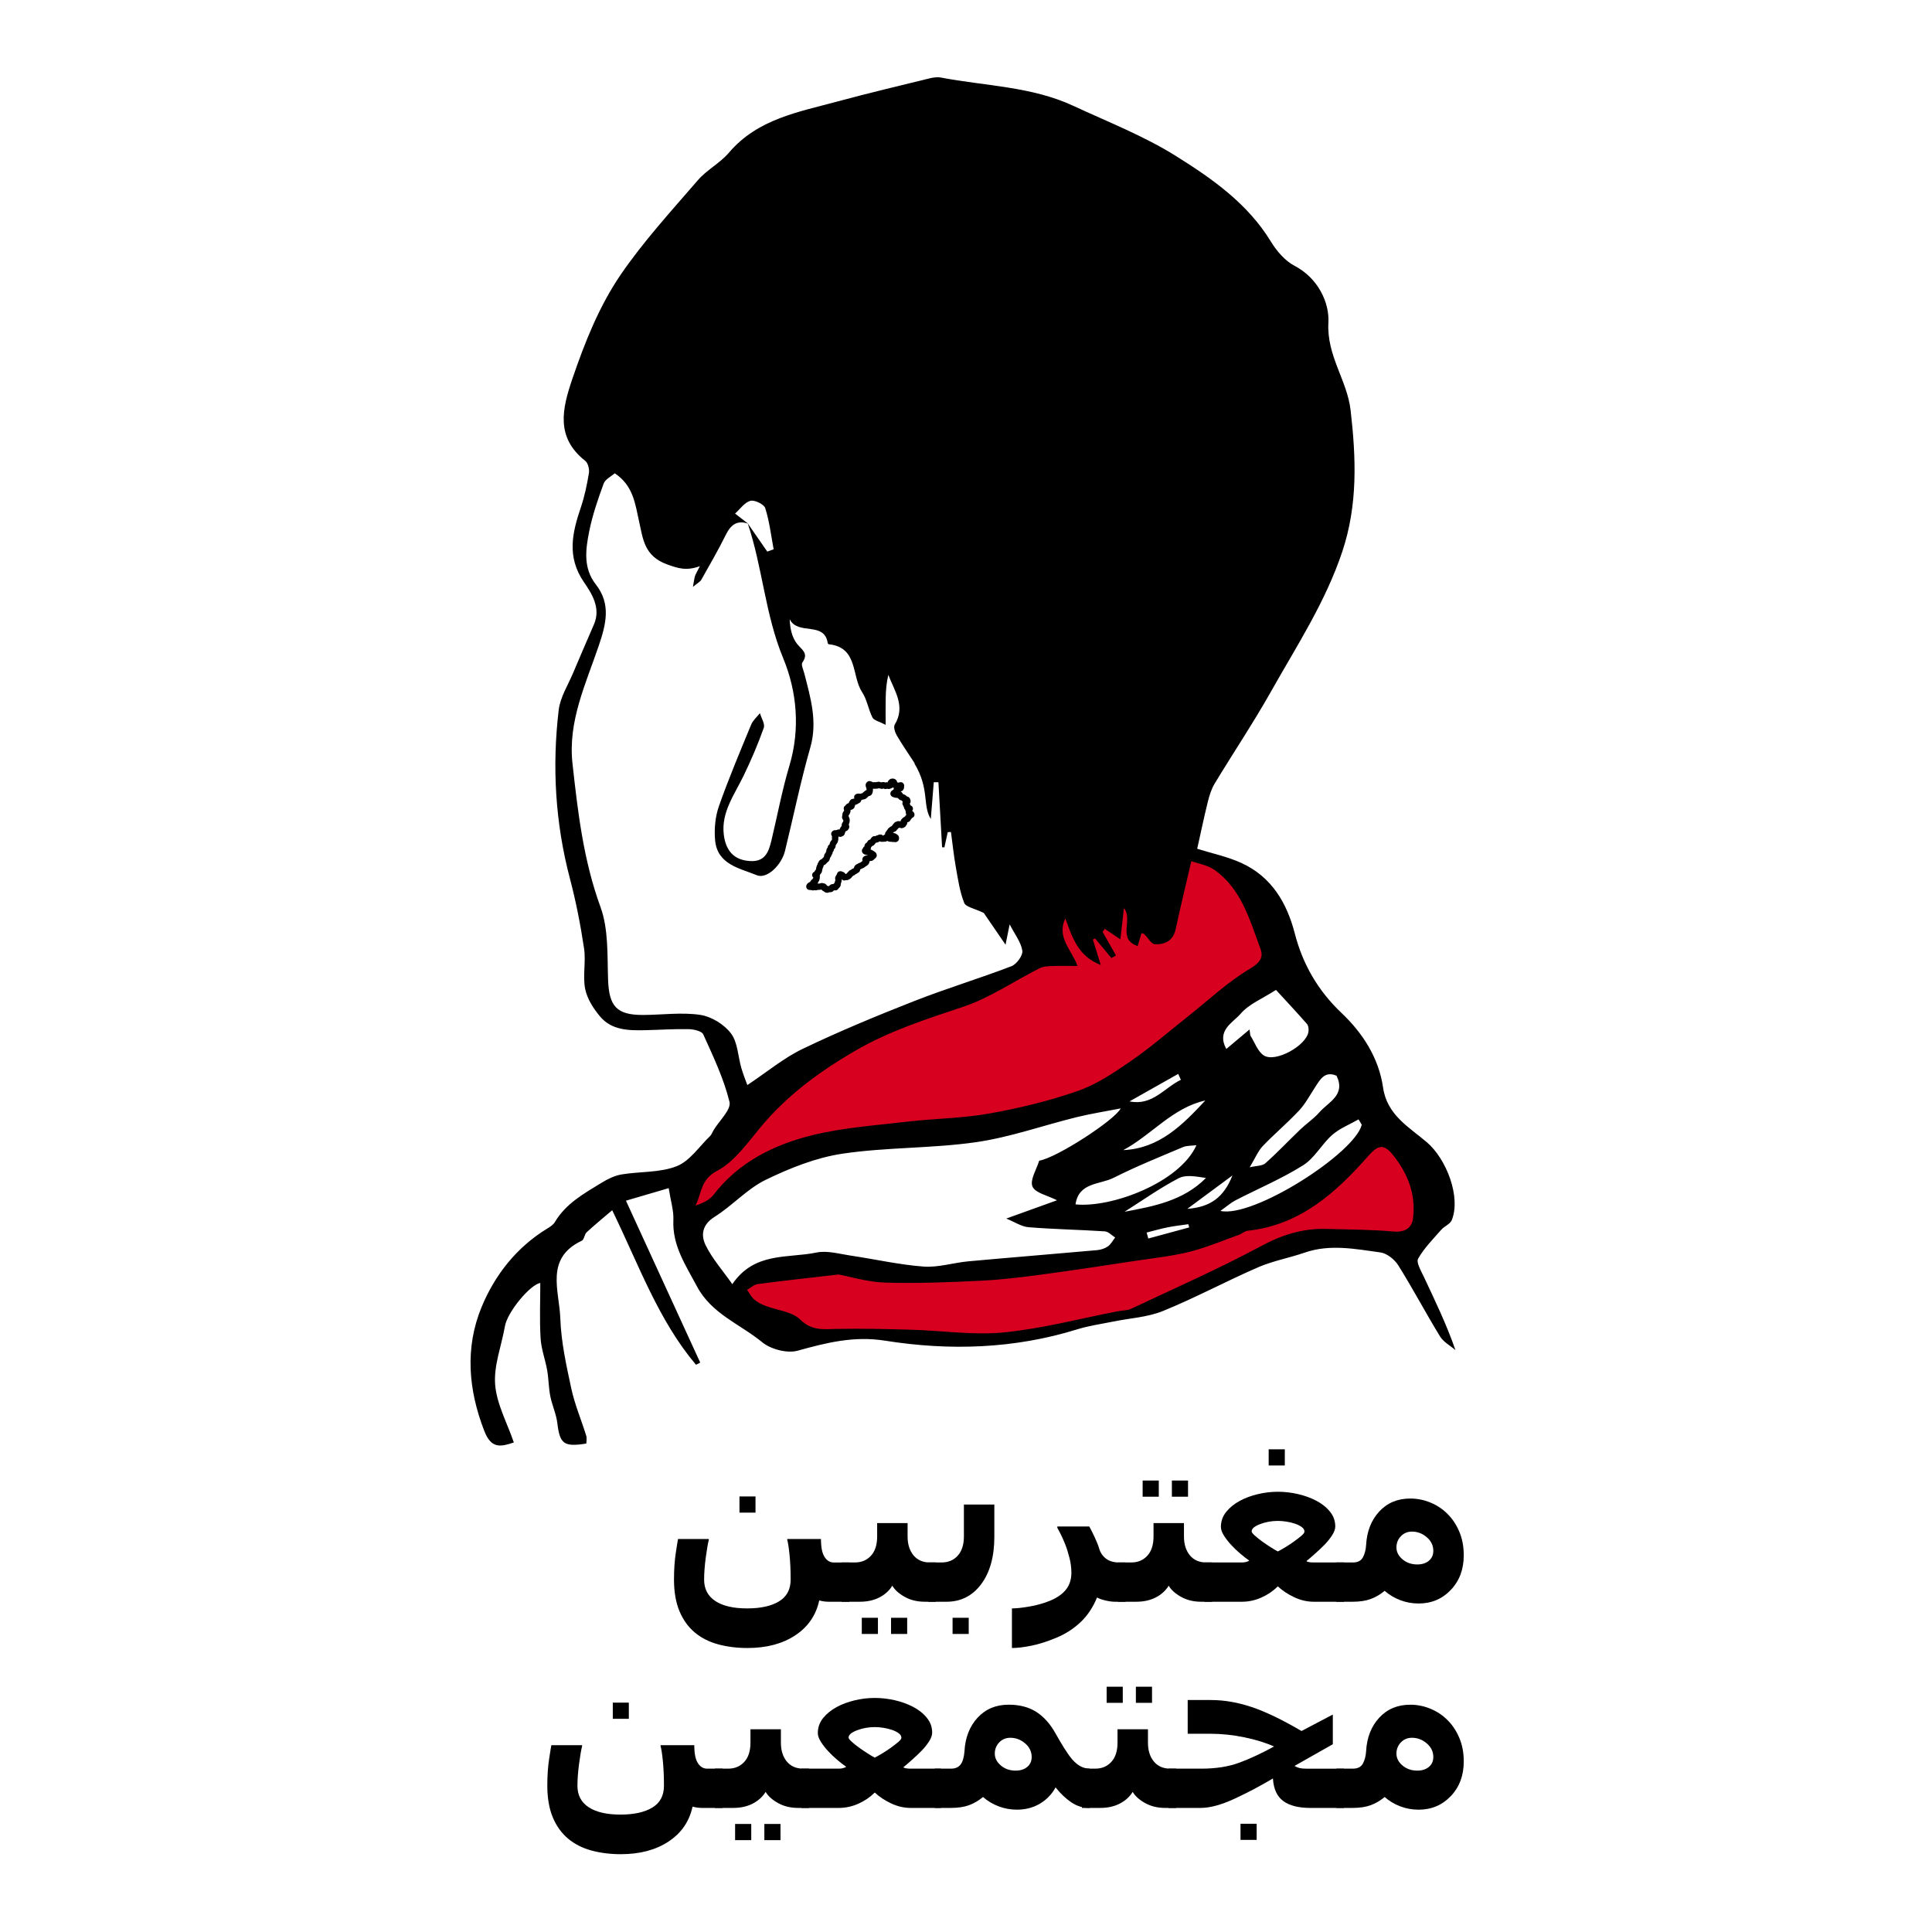 <?xml version="1.0" encoding="utf-8"?>
<!-- Generator: Adobe Illustrator 24.3.0, SVG Export Plug-In . SVG Version: 6.00 Build 0)  -->
<svg version="1.1" id="Layer_1" xmlns="http://www.w3.org/2000/svg" xmlns:xlink="http://www.w3.org/1999/xlink" x="0px" y="0px"
	 viewBox="0 0 1600 1600" style="enable-background:new 0 0 1600 1600;" xml:space="preserve">
<style type="text/css">
	.st0{fill:#D8001F;}
	.st1{fill:none;stroke:#000000;stroke-width:5;stroke-linecap:round;stroke-linejoin:round;stroke-miterlimit:10;}
</style>
<g>
	<g>
		<polygon class="st0" points="605.61,1077.47 638.71,1106.3 665.41,1106.3 720.93,1106.3 797.82,1110.57 861.88,1104.17 
			931.29,1089.22 957.99,1081.74 1018.85,1056.12 1078.65,1027.28 1128.84,1027.28 1172.62,1027.28 1180.09,988.84 1170.48,958.95 
			1155.53,937.59 1109.62,965.35 1071.71,994.72 995.89,1019.28 937.16,1038.5 875.23,1049.17 759.91,1057.72 690.5,1048.11 
			638.18,1052.38 618.96,1063.06 		"/>
		<polygon class="st0" points="1058.36,774.21 1012.45,715.49 984.68,706.94 964.39,708.01 874.7,749.66 864.02,779.55 
			850.14,797.71 776.46,831.88 672.88,874.59 633.66,901.06 575.71,972.83 567.17,995.25 567.17,1008.06 585.32,1003.79 
			625.9,968.56 683.56,948.27 746.56,945.06 789.27,939.72 846.94,927.98 971.87,875.66 1008.17,842.55 1053.02,814.79 		"/>
		<path d="M991.47,702.91c12.36,3.88,25.14,6.51,36.69,11.81c24.78,11.37,37.52,32.75,44.13,58.33
			c6.63,25.67,19.25,47.4,38.71,65.86c17.63,16.73,30.86,37.2,34.42,61.86c3.28,22.76,21.74,32.79,36.36,45.3
			c16.07,13.75,28.27,45.29,20.51,64.38c-1.35,3.32-6.17,5.06-8.79,8.06c-6.72,7.69-14.11,15.1-19.07,23.86
			c-1.74,3.08,2.36,9.97,4.6,14.74c9.21,19.65,18.72,39.16,26.33,61c-4.33-3.73-9.93-6.69-12.78-11.33
			c-11.87-19.4-22.5-39.57-34.56-58.84c-3.06-4.89-9.38-9.99-14.79-10.73c-20.78-2.83-41.76-7.11-62.7,0.14
			c-12.77,4.42-26.34,6.83-38.66,12.18c-26.47,11.49-51.98,25.3-78.69,36.16c-12.94,5.26-27.72,5.98-41.65,8.84
			c-9.79,2.01-19.79,3.39-29.3,6.34c-52.3,16.24-105.81,17.89-159.12,9.44c-25.95-4.11-48.5,1.62-72.47,8.26
			c-8.72,2.42-22.31-1.12-29.49-7.04c-18.19-15-41.8-23.3-53.97-46.21c-9.34-17.59-20.48-33.73-19.52-54.98
			c0.34-7.69-2.17-15.5-3.87-26.37c-12.54,3.68-23.79,6.98-35.41,10.39c20.93,45.63,41.23,89.86,61.52,134.1
			c-1.17,0.59-2.34,1.19-3.51,1.78c-31-36.69-46.96-81.79-69.39-127.98c-7.11,6.07-14.32,11.95-21.15,18.25
			c-1.9,1.76-2.04,6.07-4.03,7c-30.77,14.48-18.57,41.58-17.8,64.22c0.67,19.48,4.96,38.98,9.1,58.15
			c2.87,13.3,8.3,26.05,12.37,39.11c0.62,2,0.09,4.37,0.09,6.48c-18.66,3.03-21.97,0.25-24.01-16.84
			c-0.91-7.61-4.36-14.88-5.86-22.46c-1.38-6.99-1.32-14.25-2.55-21.28c-1.56-8.9-4.93-17.62-5.46-26.54
			c-0.92-15.28-0.25-30.65-0.25-45.82c-8.06,1.05-27.19,23.73-29.3,35.82c-2.82,16.13-9.3,32.45-8.1,48.21
			c1.23,16.09,9.87,31.6,15.49,48.03c-10.8,3.6-18.62,5.44-24.38-9.33c-13.41-34.36-16.18-69.16-2.36-102.73
			c10.96-26.62,29.06-49.72,54.69-65.27c2.25-1.37,4.75-3.02,6.03-5.2c9.18-15.47,24.33-23.77,38.88-32.67
			c5-3.06,10.67-5.82,16.35-6.77c15.24-2.55,31.71-1.34,45.66-6.82c10.82-4.25,18.62-16.28,27.65-24.98
			c1.27-1.23,1.87-3.16,2.81-4.74c4.75-7.93,14.82-17.15,13.27-23.53c-4.69-19.29-13.51-37.66-21.73-55.92
			c-1.25-2.77-7.9-4.24-12.09-4.33c-12.09-0.25-24.2,0.61-36.31,0.87c-13.56,0.3-27.47,0.02-36.98-11.27
			c-5.54-6.57-10.8-14.74-12.42-22.94c-2.14-10.78,0.73-22.5-0.91-33.46c-2.91-19.46-6.7-38.9-11.72-57.92
			c-12.12-46.01-14.86-92.61-9.29-139.59c1.25-10.56,7.68-20.54,11.94-30.69c5.66-13.48,11.52-26.88,17.3-40.31
			c5.88-13.65-1.97-25.56-8.36-34.9c-14.39-21.04-9.64-40.92-2.51-62c3.09-9.13,5.08-18.71,6.64-28.24c0.53-3.22-0.68-8.33-3-10.16
			c-24.77-19.52-19.13-43.2-10.68-68c10.33-30.31,22.23-60.26,40.17-86.45c18.92-27.62,41.82-52.57,63.76-78.01
			c7.41-8.59,18.35-14.14,25.7-22.78c23.88-28.05,57.87-33.71,90.42-42.54c25.01-6.78,50.24-12.75,75.41-18.93
			c3.12-0.77,6.61-1.35,9.69-0.76c36.72,7.02,74.94,7.29,109.64,23.4c28.63,13.29,58.41,24.92,85.02,41.56
			c29.94,18.72,59.41,39.31,78.66,70.88c4.81,7.88,11.73,15.96,19.68,20.12c19.56,10.24,28.87,30.6,27.95,46.95
			c-1.55,27.51,15.54,47.75,18.39,72.59c4.53,39.45,6.07,78.23-6.88,117.08c-13.92,41.78-37.73,78.04-58.97,115.77
			c-14.63,25.98-31.29,50.81-46.72,76.35c-2.74,4.53-4.39,9.9-5.68,15.1C997.08,676.9,994.38,689.88,991.47,702.91z M757.49,632.11
			c-4.99-7.67-10.21-15.2-14.83-23.09c-1.48-2.53-2.87-6.95-1.68-8.92c9.23-15.27-0.22-27.82-5.29-41.19
			c-1.57,6.34-2.03,12.67-2.19,19c-0.17,6.42-0.04,12.85-0.04,22.38c-5.48-2.89-9.7-3.68-10.9-6.02c-3.44-6.74-4.5-14.87-8.6-21.07
			c-8.85-13.39-3.23-37.04-27.48-39.64c-0.37-0.04-0.92-0.57-0.98-0.94c-2.78-18.47-24.68-6.05-31.53-19.84
			c0.34,8.19,2.03,15.19,6.06,20.36c3.88,4.97,9.99,7.73,4.46,15.5c-1.26,1.78,0.86,6.1,1.64,9.19c5.12,20.11,11.1,39.7,4.93,61.23
			c-8.11,28.24-13.94,57.13-20.97,85.68c-2.95,11.97-15.12,23.41-23.25,20.1c-14.42-5.88-32.96-8.85-34.66-29.32
			c-0.76-9.17,0.15-19.2,3.18-27.82c8.02-22.85,17.48-45.2,26.72-67.6c1.47-3.56,4.79-6.34,7.25-9.49
			c1.18,4.11,4.36,8.93,3.19,12.19c-4.82,13.5-10.48,26.77-16.73,39.68c-7.56,15.61-18.62,30.29-16.38,48.67
			c1.63,13.33,8.38,21.24,21.93,21.95c12.5,0.66,15.33-7.92,17.57-17.28c4.93-20.59,8.79-41.49,14.85-61.73
			c9.12-30.5,6.17-61.62-5.12-88.9c-15.06-36.38-17.1-75.25-29.42-111.76c5.4,7.79,10.8,15.58,16.2,23.37
			c1.76-0.64,3.52-1.27,5.28-1.91c-2.15-11.41-3.48-23.08-6.96-34.07c-1.02-3.22-8.82-6.99-12.31-6.05
			c-4.82,1.3-8.51,6.82-12.69,10.54c3.6,2.79,7.2,5.58,10.81,8.36c-9.22-3.11-14.37,0.98-18.43,9.19
			c-6.28,12.69-13.41,24.98-20.36,37.33c-0.89,1.57-2.89,2.51-6.91,5.85c0.95-5.12,1.12-7.14,1.74-9.02
			c0.59-1.79,1.65-3.42,4.02-8.14c-11.26,4.1-18.12,1.74-26.88-1.38c-19.2-6.83-20.22-21.14-23.39-35.29
			c-3.32-14.82-4.75-30-20.24-40.26c-2.94,2.62-7.85,4.92-9.18,8.54c-4.73,12.92-9.26,26.09-11.96,39.55
			c-2.99,14.92-5.14,30.42,5.47,43.95c12.84,16.36,8.38,33.19,2.43,50.77c-10.72,31.66-25.61,62.54-21.76,97.47
			c4.43,40.27,9.07,80.2,23.21,118.95c6.73,18.44,5.56,40.08,6.28,60.33c0.78,21.76,7.03,29.13,28.96,29.04
			c15.83-0.06,31.93-2.37,47.38-0.07c9.23,1.37,19.8,7.89,25.45,15.37c5.65,7.48,5.76,19.08,8.61,28.78
			c1.68,5.72,3.97,11.26,4.94,13.97c16.34-10.87,30.16-22.47,45.92-30.03c30.13-14.46,61.09-27.29,92.21-39.51
			c26.56-10.43,53.96-18.69,80.61-28.9c4.24-1.63,9.58-8.95,8.99-12.81c-1.07-7.04-6.2-13.46-10.51-21.83
			c-1.17,5.76-2.01,9.94-3.41,16.84c-7.82-11.41-14.23-20.77-18.02-26.3c-7.68-3.74-14.87-4.9-16.23-8.36
			c-3.66-9.3-5.13-19.52-6.9-29.48c-1.72-9.67-2.73-19.46-4.05-29.2c-0.88,0.04-1.77,0.09-2.65,0.13c-0.93,4.2-1.85,8.4-2.78,12.61
			c-0.64-0.03-1.28-0.07-1.91-0.1c-1.01-17.95-2.03-35.9-3.04-53.85c-1.28,0-2.57-0.01-3.85-0.01c-0.77,9.55-1.54,19.1-2.46,30.46
			c-7.1-11.37-0.77-24.7-13.59-46.05 M882.25,760.55c-7.51,15.9,5.34,25.98,10.09,39.41c-7.06,0-13.8-0.18-20.53,0.07
			c-3.59,0.14-7.59,0.17-10.66,1.72c-21.22,10.7-41.29,24.62-63.55,32.06c-30.97,10.35-61.26,19.98-90.1,36.83
			c-29.76,17.39-56.08,36.87-77.96,63.27c-10.8,13.04-21.46,28.28-35.72,35.76c-13.94,7.32-12.57,18.77-17.88,28.77
			c6.01-2.03,11.58-4.56,14.87-8.85c20.88-27.2,50.03-41.57,81.73-49.43c25.74-6.38,52.67-8.17,79.16-11.27
			c22.49-2.64,45.36-2.75,67.57-6.72c24.78-4.43,49.54-10.4,73.27-18.67c15.64-5.45,30.09-15.22,43.91-24.74
			c16.12-11.11,31-24.04,46.39-36.21c17.35-13.72,33.64-29.21,52.48-40.41c8.54-5.08,11.09-9.58,8.51-16.48
			c-8.88-23.82-15.66-49.3-37.89-65.12c-5.79-4.12-13.67-5.3-19.32-7.37c-4.91,21.17-9.21,38.59-12.92,56.14
			c-2.06,9.74-8.95,13.04-17.2,12.68c-3.08-0.13-5.91-5.52-8.94-8.43c-0.52-0.49-1.48-0.52-2.22-0.77c-1,3.38-2,6.76-3.16,10.68
			c-17.2-5.72-3.52-21.73-11.39-31.42c-1.12,9.9-2.07,18.29-2.94,25.91c-4.97-3.35-8.97-6.06-12.98-8.77
			c-0.57,0.88-1.14,1.76-1.71,2.64c3.69,6.49,7.38,12.99,11.07,19.48c-1.27,0.7-2.55,1.41-3.82,2.11
			c-4.52-5.43-9.03-10.85-13.55-16.28c-0.59,0.33-1.18,0.67-1.77,1c2.17,7.01,4.34,14.03,6.52,21.04
			C892.61,791.86,887.99,776.06,882.25,760.55z M928.09,917.94c-12.43,2.44-24.58,4.33-36.47,7.25
			c-27.82,6.85-55.17,16.67-83.36,20.72c-36.54,5.25-74,4.09-110.49,9.51c-21.86,3.24-43.54,11.9-63.61,21.64
			c-15.42,7.48-27.58,21.4-42.33,30.64c-10.4,6.51-11.55,15.21-7.42,23.61c5.39,10.97,13.8,20.44,22.06,32.18
			c18.38-26.99,45.96-21.25,69.61-26.18c8.97-1.87,19.08,1.15,28.58,2.55c20.1,2.96,40.05,7.57,60.24,9.06
			c12.16,0.9,24.63-3.2,37.02-4.34c35.53-3.25,71.11-6.08,106.65-9.27c3.09-0.28,6.47-1.37,8.98-3.14c2.48-1.75,4.02-4.83,5.98-7.33
			c-2.85-1.76-5.61-4.88-8.56-5.08c-21.03-1.38-42.14-1.73-63.14-3.43c-5.87-0.47-11.47-4.34-18.49-7.17
			c16.66-6,29.84-10.75,42.03-15.15c-7.81-4.03-18.11-6.04-20.33-11.41c-2.26-5.47,3.43-14.24,5.59-21.4
			C874.8,959.09,923.69,927.27,928.09,917.94z M694.48,1055.47c-25.81,3-46.43,5.23-66.99,7.95c-3.09,0.41-5.87,3.13-8.79,4.78
			c1.91,2.66,3.44,5.77,5.84,7.87c2.59,2.27,5.84,4,9.07,5.26c9.83,3.81,22.26,4.75,29.11,11.48c9.77,9.59,19.44,7.94,30.49,7.74
			c20.37-0.37,40.76,0.07,61.13,0.65c25.77,0.73,51.8,4.73,77.21,2.22c31.76-3.14,63.01-11.48,94.48-17.56
			c3.63-0.7,7.65-0.53,10.88-2.06c36-16.99,72.52-33.05,107.54-51.89c17.41-9.37,34.57-14.72,53.9-14.19
			c18.58,0.5,37.22,0.55,55.71,2.16c9.42,0.82,15.15-2.95,16.14-10.83c2.49-19.81-4.22-37.18-16.72-52.67
			c-7.39-9.15-12.25-8.22-19.95,0.54c-27.06,30.77-56.86,57.74-100.34,62.34c-2.47,0.26-4.67,2.48-7.15,3.36
			c-13.54,4.84-26.88,10.54-40.77,14.04c-14.23,3.59-28.99,5.12-43.55,7.32c-26.47,3.99-52.93,8.07-79.46,11.61
			c-16.71,2.23-33.51,4.28-50.34,5.08c-26.31,1.24-52.7,2.34-78.99,1.52C718.43,1061.73,704.06,1057.25,694.48,1055.47z
			 M1034.81,852.56c0.22,1.67,0.45,3.33,0.67,5c3.64,5.65,6.04,13.25,11.19,16.53c9.62,6.14,35.18-8.15,36.93-19.57
			c0.32-2.11,0.04-5.07-1.24-6.53c-8.38-9.59-17.1-18.87-25.65-28.19c-11.18,7.23-22.39,11.68-29.34,19.79
			c-6.3,7.34-20.19,13.72-11.8,29.13C1022.25,863.11,1028.53,857.84,1034.81,852.56z M890.69,997.42
			c29.96,3.04,86.33-18.14,100.16-49.02c-4.1,0.53-7.98,0.24-11.18,1.59c-19.23,8.15-38.66,15.94-57.27,25.35
			C910.88,981.17,893.33,979.04,890.69,997.42z M1127.76,931.42c-0.89-1.46-1.78-2.93-2.68-4.39c-7.34,4.21-15.57,7.4-21.81,12.87
			c-8.71,7.65-14.57,19.18-24.09,25.15c-17.82,11.16-37.43,19.42-56.18,29.1c-3.64,1.88-6.77,4.73-12.32,8.68
			C1037.8,1008.94,1121.95,955.12,1127.76,931.42z M1034.94,966.71c5.61-1.34,10.43-1.07,12.99-3.35
			c9.99-8.88,19.18-18.66,28.85-27.92c5.14-4.92,11.23-8.94,15.87-14.27c7.49-8.58,22.01-14.2,14.22-30.29
			c-9.85-4.22-13.57,3.13-17.83,9.62c-4.27,6.5-7.96,13.58-13.2,19.19c-9.57,10.24-20.4,19.29-30.08,29.44
			C1041.89,953.2,1039.67,958.85,1034.94,966.71z M998.19,911.37c-27.2,6.04-44.58,28.61-67.95,41.11
			C960.21,951.11,979.39,931.55,998.19,911.37z M931.31,1003.53c23.85-4.5,48.46-8.89,67.43-27.99c-7.8-1.15-16.46-2.97-22.55,0.19
			C960.62,983.81,946.2,994.11,931.31,1003.53z M983.29,1001.11c19.17-1.41,30.21-9.57,37.38-27.67
			C1008.21,982.66,995.75,991.89,983.29,1001.11z M977.96,894.25c-0.74-1.63-1.48-3.26-2.22-4.89
			c-13.44,7.59-26.88,15.18-40.33,22.76C954.37,916.01,964.11,900.88,977.96,894.25z M984.85,1016.49
			c-0.25-0.88-0.49-1.77-0.74-2.65c-5.67,0.83-11.38,1.43-16.99,2.56c-5.9,1.18-11.69,2.87-17.53,4.34c0.46,1.65,0.92,3.3,1.38,4.95
			C962.26,1022.62,973.55,1019.56,984.85,1016.49z"/>
		<path class="st1" d="M741.04,657.59c0.19,0.01,0.3,0.21,0.44,0.33c0.02,0.02,0.28-0.31,0.47-0.24c0.08,0.03,0.13,0.1,0.17,0.17
			c0.05,0.09,0,0.05,0.11,0.16c0.07,0.07,0.18-0.01,0.28-0.05c0.05-0.02,0.05-0.02,0.09-0.04c0.32-0.11,0.64,0.07,0.95,0.23
			c0.4,0.19,0.91-0.74,1.54-0.2c0.06,0.05,0.11,0.11,0.14,0.17l0.2,0.49l0.3,0.44l0.25,0.45l0.34,0.38l0.36,0.19l0.5,0.01l0.03,0
			c0.35,0.1,0.78,0.13,0.91,0.38c0,0.01,0.01,0.01,0.01,0.02l0.09,0.26c0.15,0.03,0.35-0.09,0.52,0.01
			c0.12,0.07,0.15,0.17,0.23,0.34c0.01,0.02,0.02,0.04,0.02,0.04l0.05,0.09c0.02,0.04,0.03,0.08,0.03,0.12
			c0.01,0.08,0,0.18,0.06,0.17c0.12-0.03,0.25-0.08,0.36,0.01c0.12,0.11,0.12,0.38,0.12,0.38c0.13-0.11,0.33-0.32,0.48,0
			c0.04,0.09,0.07,0.19,0.15,0.26c0.21,0.17,0.56-0.14,0.83-0.01c0.19,0.09,0.23,0.34,0.28,0.5l0.18,0.5
			c0.03,0.05,0.05,0.11,0.08,0.16c0.01,0.02,0.02,0.04,0.02,0.05c0.05,0.12,0.09,0.25,0.06,0.37c-0.06,0.22-0.36,0.41-0.36,0.41
			l-0.42,0.37l-0.46,0.29c-0.13,0.07-0.26,0.15-0.34,0.28l-0.04,0.34c0.05,0.16,0.17,0.23,0.28,0.4l0.28,0.49l0.18,0.51
			c0.1,0.22,0.3,0.36,0.57,0.46c0.11,0.04,0.22,0.1,0.27,0.2c0.17,0.33-0.22,0.66-0.3,0.9c-0.04,0.11,0.15,0.19,0.33,0.28l0.47,0.26
			l0.38,0.3c0.24,0.07,0.49,0.14,0.74,0.18c0.15,0.03,0.34,0.07,0.36,0.24c0.02,0.23-0.29,0.44-0.31,0.45
			c-0.01,0.01-0.02,0.01-0.02,0.01l-0.52,0.24c-0.15,0.04-0.33,0.05-0.42,0.14c-0.01,0.01,0.2,0.34,0.2,0.34l0.16,0.52l0.15,0.52
			l0,0.04l-0.06,0.54c-0.02,0.13-0.04,0.27-0.02,0.41c0.03,0.17,0.15,0.31,0.31,0.38l0.53,0.1l0.04,0.02
			c0.45,0.32,0.45,0.32,0.88,0.67c0.23,0.2,0.49,0.53,0.24,0.86c-0.2,0.26-0.63,0.11-0.89,0.32c-0.08,0.06-0.18,0.16-0.18,0.16
			l-0.45,0.33c-0.06,0.03-0.12,0.06-0.18,0.09c-0.09,0.05-0.19,0.15-0.19,0.15l0,0.45c-0.02,0.24-0.15,0.47-0.38,0.54
			c-0.22,0.07-0.46-0.11-0.5,0.41l0,0.03l-0.06,0.38c-0.08,0.37-0.33,0.7-0.77,0.74l-0.04,0l-0.46,0.04l-0.38,0.29l-0.41,0.27
			l-0.44,0.24l-0.32,0.44c-0.29,0.25-0.7,0.51-0.61,0.8c0.09,0.29,0.39,0.52,0.35,0.85c-0.05,0.37-0.5,0.53-0.64,0.85l-0.13,0.42
			c0,0-0.02,0.05-0.06,0.09c-0.15,0.16-0.46,0.25-0.46,0.25l-0.5,0.25l-0.45,0.12c-0.21,0.01-0.44-0.05-0.61-0.16l-0.39-0.31
			c-0.13-0.1-0.33-0.2-0.33-0.2c0.01,0.11,0.01,0.11,0.05,0.21c0,0,0.03,0.09-0.04,0.15c-0.17,0.14-0.49-0.28-0.87-0.34
			c-0.3-0.04-0.58-0.19-0.71,0.07c-0.13,0.25-0.23,0.38-0.62,0.27c-0.23-0.06-0.53-0.01-0.43,0.23c0.06,0.14,0.16,0.28,0.11,0.43
			c-0.06,0.17-0.34,0.26-0.34,0.26c-0.02,0-0.02,0-0.03,0l-0.5,0c-0.27,0.15-0.11,0.8-0.44,1.02c-0.15,0.1-0.34,0.12-0.48,0.22
			c-0.1,0.07-0.18,0.18-0.22,0.3l-0.2,0.51c-0.01,0.02-0.01,0.02-0.03,0.04l-0.3,0.26l-0.03,0.02l-0.47,0.21l-0.48,0.12
			c-0.19,0.13-0.71,0.46-0.89,0.59c-0.14,0.11-0.29,0.21-0.42,0.33c-0.36,0.33-0.39,0.43-0.66,0.84l-0.31,0.45
			c-0.3,0.46-0.3,0.46-0.59,0.93l-0.37,0.45c-0.06,0.06-0.13,0.11-0.19,0.16c-0.01,0.01-0.03,0.03-0.04,0.04
			c-0.05,0.05-0.19,0.07,0,0.19c0.11,0.06,0.27,0.13,0.27,0.13l0.49,0.25l0.49,0.24c0.5,0.24,0.5,0.24,1,0.46l0.49,0.23l0.48,0.11
			l0.53,0.14l0.5,0.2l0.53,0.1l0.04,0.02l0.44,0.32l0.46,0.29c0.03,0.02,0.06,0.04,0.09,0.05c0.21,0.13,0.39,0.3,0.42,0.53
			c0.03,0.22,0.02,0.44,0.02,0.66c0,0.11-0.01,0.23-0.09,0.33c-0.16,0.21-0.56,0.2-0.59,0.2c-0.01,0-0.02,0-0.03,0l-0.53-0.15
			l-0.51-0.11l-0.53,0.12l-0.55,0.02l-0.03,0l-0.55-0.14c-0.07-0.03-0.14-0.07-0.21-0.1c-0.09-0.04-0.24-0.07-0.24-0.07l-0.45,0.16
			c-0.18,0.03-0.36-0.03-0.55-0.06l-0.03-0.01l-0.5-0.06c-0.03-0.01-0.03-0.01-0.06-0.02l-0.41-0.32c-0.16-0.09-0.35-0.13-0.48-0.26
			l-0.28-0.4c-0.13-0.07-0.28-0.01-0.48-0.03l-0.52-0.11l-0.42,0c-0.14,0.06-0.23,0.18-0.32,0.31l-0.27,0.47l-0.27,0.32
			c-0.14,0.11-0.41,0.08-0.62,0.05l-0.03,0c-0.53,0-0.53,0-1.05,0.08l-0.52,0.01l-0.55,0.04l-0.56-0.08
			c-0.02-0.01-0.04-0.01-0.07-0.02c-0.19-0.07-0.37-0.19-0.44-0.38c-0.07-0.2-0.02-0.44-0.18-0.43c-0.23,0.02-0.46,0.08-0.7,0.12
			c-0.06,0.01-0.14,0.05-0.14,0.05l-0.32,0.43c0,0-0.04,0.04-0.08,0.06c-0.15,0.09-0.33,0.1-0.5,0.09l-0.52-0.04l-0.27,0.1
			c-0.1,0.28-0.19,0.58-0.45,0.72c-0.17,0.09-0.38,0.08-0.57,0.09l-0.59,0.03l-0.45-0.19c-0.11-0.05,0.05-0.06-0.31-0.13
			c-0.15-0.03-0.24,0.24-0.38,0.41l-0.36,0.38l-0.24,0.48l-0.27,0.48l-0.26,0.47l-0.03,0.03l-0.41,0.34
			c-0.13,0.18-0.18,0.38-0.33,0.47c-0.35,0.19-0.74-0.24-0.95-0.24c0,0-0.42,0.63-0.45,0.68c-0.09,0.15-0.16,0.32-0.23,0.48
			l-0.32,0.45c0,0-0.15,0.11-0.24,0.19c-0.15,0.13-0.08,0.37-0.31,0.55c-0.02,0.01-0.03,0.02-0.05,0.03
			c-0.18,0.08-0.35-0.13-0.5-0.13c-0.03,0-0.06,0.11-0.1,0.19c-0.04,0.09-0.05,0.09-0.07,0.13c-0.11,0.18-0.15,0.34-0.1,0.61
			c0.04,0.21-0.13,0.4-0.16,0.61c-0.02,0.12,0.36,0.16,0.32,0.49c-0.02,0.15-0.17,0.24-0.28,0.37l-0.21,0.43
			c0,0-0.02,0.04-0.06,0.07c-0.32,0.27-0.9-0.05-1.03,0.28c-0.11,0.28-0.11,0.64-0.35,0.81c-0.15,0.11-0.38,0.15-0.37,0.32
			c0,0.09,0.08,0.22,0.08,0.22c0.4,0.23,0.4,0.23,0.8,0.45l0.53,0.03c0.2,0.03,0.41,0.11,0.58-0.01c0.12-0.08,0.23-0.2,0.38-0.17
			c0.14,0.03,0.18,0.13,0.34,0.33c0.12,0.13,0.3,0.18,0.46,0.25l0.03,0.01l0.46,0.29c0.48,0.25,0.48,0.25,0.99,0.45l0.51,0.2
			l0.04,0.02l0.29,0.29l0.47,0.24c0.44,0.3,0.44,0.3,0.86,0.62c0,0,0.28,0.28,0.29,0.56l-0.06,0.38c-0.07,0.18-0.31,0.26-0.5,0.37
			l-0.4,0.37c-0.42,0.41-0.38,0.35-0.88,0.9c-0.1,0.11-0.22,0.22-0.36,0.25c-0.21,0.04-0.41-0.1-0.6-0.09
			c-0.16,0.01-0.27,0.1-0.46,0.17l-0.53,0.16l-0.53,0.13l-0.03,0l-0.54-0.02l-0.53,0.06c-0.51,0.16-0.51,0.16-1.02,0.35
			c-0.02,0.01-0.03,0.02-0.05,0.03c-0.23,0.13-0.34,0.42-0.18,0.66l0.45,0.34l0.22,0.26c0.13,0.2-0.08,0.42-0.12,0.6l0,0.54
			c-0.01,0.06-0.01,0.06-0.02,0.08c-0.05,0.16-0.15,0.3-0.27,0.42l-0.04,0.04l-0.42,0.37l-0.46,0.35l-0.48,0.26l-0.45,0.3
			c-0.43,0.34-0.43,0.34-0.85,0.69l-0.02,0.01c-0.16,0.09-0.32,0.19-0.48,0.28c-0.37,0.2-0.62,0.3-1.01,0.47l-0.53,0.17l-0.47,0.26
			l-0.48,0.27l-0.48,0.27l-0.49,0.23l-0.39,0.33c-0.07,0.16-0.15,0.3-0.2,0.46c-0.11,0.38-0.08,0.61-0.07,1c0,0.02,0,0.04-0.01,0.06
			c0,0.03-0.01,0.05-0.01,0.08c-0.04,0.24-0.21,0.48-0.47,0.54c-0.09,0.02-0.19,0.03-0.28,0.06l-0.43,0.31l-0.45,0.34l-0.5,0.29
			l-0.51,0.16l-0.42,0.25l-0.31,0.45c-0.14,0.14-0.33,0.21-0.52,0.25l-0.54,0.12l-0.42,0.26l-0.34,0.41l-0.36,0.43l-0.4,0.36
			l-0.34,0.42l-0.37,0.42l-0.41,0.38l-0.45,0.35l-0.49,0.26l-0.5,0.22l-0.05,0.01l-0.54-0.01l-0.54,0.04
			c-0.17,0.04-0.35,0.08-0.52,0.12c-0.21,0.05-0.47,0.23-0.65,0.06c0,0-0.09-0.22-0.17-0.34c-0.1-0.15-0.33-0.27-0.35-0.29
			c-0.01,0-0.01-0.01-0.01-0.02l-0.35-0.43c-0.34-0.43-0.34-0.43-0.69-0.84c-0.01-0.01-0.03-0.03-0.04-0.04
			c-0.02-0.01-0.03-0.03-0.05-0.04c-0.01-0.01-0.02-0.02-0.04-0.03c-0.01-0.01-0.02-0.02-0.03-0.02c-0.05-0.03-0.13-0.03-0.13-0.03
			l-0.24,0.23c0,0-0.07,0.06-0.15,0.01c-0.22-0.11-0.07-0.52-0.48-0.59c-0.22-0.04-0.48-0.09-0.49-0.03
			c-0.03,0.19,0.06,0.39,0.01,0.6c-0.04,0.17-0.17,0.39-0.17,0.39l-0.27,0.46l-0.03,0.03l-0.37,0.28c-0.2,0.23,0.01,0.7-0.18,0.94
			c-0.11,0.15-0.29,0.13-0.47,0.25c-0.1,0.07,0,0.26,0.04,0.48l0.15,1.09l-0.04,0.58l-0.14,0.53c-0.11,0.41-0.17,0.67-0.31,1.07
			c-0.06,0.17-0.13,0.34-0.2,0.51l-0.13,0.51l0.05,0.5l-0.03,0.44c-0.07,0.19-0.2,0.35-0.35,0.49c-0.15,0.15-0.34,0.28-0.56,0.29
			c-0.21,0.01-0.45-0.12-0.49,0.13c-0.06,0.33,0.12,0.69-0.08,0.96c-0.09,0.13-0.24,0.22-0.39,0.25c-0.17,0.03-0.34-0.04-0.51-0.07
			l-0.55-0.02l-0.55-0.03l-0.55,0.03c-0.23,0-0.48-0.01-0.62,0.16c-0.08,0.1-0.17,0.25-0.17,0.25l-0.29,0.46
			c-0.01,0.02-0.02,0.04-0.03,0.06c-0.02,0.05-0.04,0.1-0.07,0.15c-0.01,0.02-0.02,0.03-0.03,0.05c-0.05,0.1-0.12,0.19-0.2,0.25
			c-0.15,0.11-0.33,0.12-0.53,0.13l-0.03,0c-0.54,0.03-0.54,0.03-1.08,0.11l-0.55,0.06c-0.07,0-0.09-0.01-0.12-0.02
			c-0.05-0.01-0.11-0.02-0.16-0.03c-0.09-0.01-0.21,0-0.21,0l-0.35,0.32c0,0-0.05,0.03-0.1,0.05c-0.18,0.05-0.36-0.03-0.54-0.08
			c-0.16-0.04-0.18-0.04-0.27-0.07c-0.13-0.04-0.26-0.17-0.26-0.17l-0.17-0.44c-0.03-0.07-0.04-0.08-0.06-0.11
			c-0.13-0.19-0.35-0.38-0.5-0.38l-0.36,0.18c0,0-0.04,0.02-0.1,0.01c-0.1-0.02-0.18-0.1-0.24-0.18c-0.09-0.12,0.05-0.04-0.25-0.27
			c-0.13-0.1-0.29-0.19-0.32-0.35c-0.04-0.23,0.24-0.43,0.14-0.6c-0.07-0.1-0.25-0.17-0.25-0.17l-0.53-0.01l-0.47-0.13
			c-0.23-0.11-0.37-0.19-0.76,0.05c-0.06,0.03-0.08,0.05-0.12,0.06l-0.53,0.09l-0.55,0.11c-0.55,0.04-0.55,0.04-1.1,0.05l-0.54,0.06
			c-0.03,0-0.03,0-0.05-0.01l-0.43-0.15l-0.51-0.07c-0.13,0.01-0.27,0.05-0.34,0.15l-0.15,0.35c-0.12,0.2-0.39,0.06-0.67-0.02
			l-0.54-0.09l-0.52-0.1c-0.01,0-0.03,0-0.04,0c-0.41,0.05-0.68,0.55-0.99,0.37l-0.03-0.03l-0.2-0.26c-0.11-0.09-0.26-0.03-0.43,0
			l-0.58,0.03l-0.54-0.08l-0.54-0.02c-0.05,0-0.11,0.01-0.16,0.01c-0.03,0-0.06,0-0.08,0c-0.21,0-0.49-0.12-0.43-0.44
			c0.02-0.1,0.07-0.23,0.07-0.23c0.01-0.02,0.01-0.02,0.02-0.03l0.28-0.41l0.35-0.35c0.02-0.02,0.02-0.02,0.04-0.03l0.47-0.17
			l0.46-0.25l0.47-0.13l0.22-0.18c0.1-0.11,0.21-0.21,0.29-0.33c0,0,0.39-0.76,0.39-0.76l0.27-0.39c0.09-0.17,0.15-0.39,0.34-0.47
			c0.24-0.1,0.52,0.09,0.73-0.07c0.08-0.07,0.17-0.19,0.17-0.19c0.27-0.43,0.27-0.43,0.47-0.89c0.03-0.17,0-0.37,0.11-0.51
			l0.03-0.03l0.42-0.25c0.13-0.13,0.14-0.45,0.14-0.45l0.14-0.53l0.13-0.51c0.04-0.55,0.06-0.51,0.05-1.14
			c0-0.14-0.07-0.33-0.07-0.33l-0.2-0.23l-0.15-0.2c-0.11-0.08-0.28-0.03-0.45-0.08c-0.13-0.04-0.25-0.12-0.29-0.26
			c-0.06-0.2,0.08-0.46,0.27-0.45c0,0,0.42,0.38,0.88-0.03l0.31-0.4l0.11-0.49c0.15-0.44,0.15-0.44,0.32-0.87l0.02-0.04l0.17-0.17
			l0.3-0.31l0.29-0.3l0.27-0.36l0.09-0.19l-0.01-0.48l0.01-0.05l0.17-0.39l0.03-0.48l0.01-0.03l0.16-0.48l0.04-0.48
			c0.01-0.03,0.01-0.03,0.02-0.05l0.2-0.32l0.03-0.47c0.01-0.07,0.02-0.1,0.04-0.14c0.07-0.17,0.25-0.37,0.25-0.37
			c0.07-0.1,0.16-0.19,0.22-0.31c0.05-0.11,0.06-0.23,0.09-0.35c0.05-0.22,0.12-0.54,0.12-0.54l0.27-0.43l0.18-0.46l0.25-0.41
			l0.28-0.45c0.1-0.15,0.22-0.3,0.4-0.35c0.16-0.05,0.35,0,0.44-0.14c0.07-0.11,0.17-0.28,0.31-0.3l0.09,0l0.4-0.06
			c0.13-0.08,0.2-0.22,0.27-0.35l0.33-0.42l0.02-0.02l0.35-0.26c0.09-0.15,0.13-0.36,0.29-0.45c0.09-0.06,0.22-0.07,0.26-0.15
			c0,0,0.01-0.11,0.08-0.18c0.13-0.14,0.35-0.12,0.48-0.22c0.11-0.09,0.15-0.23,0.21-0.36l0.2-0.5l0.13-0.52l0.14-0.51l0.05-0.51
			l0.1-0.29c0.05-0.19,0.05-0.53,0.29-0.42c0,0,0.08,0.1,0.12,0.07c0.03-0.02,0.06-0.05,0.09-0.08l0.31-0.41l0.12-0.41
			c0.12-0.2,0.26-0.39,0.27-0.61c0.01-0.2-0.08-0.41,0.05-0.57c0.08-0.1,0.16-0.09,0.39-0.17c0.21-0.07,0.21-0.45,0.21-0.45
			l-0.01-0.47l0.02-0.46c0-0.35-0.1-0.74,0.14-0.93l0.05-0.02l0.28-0.05l0.32,0.02c0.13-0.06,0.2-0.33,0.2-0.33
			c0.03-0.32,0.08-0.74,0.07-1.06c-0.01-0.21-0.06-0.51-0.06-0.51c0.03-0.21,0.14-0.42,0.34-0.5l0.47-0.1
			c0.2-0.02,0.4-0.1,0.48-0.27c0.05-0.11,0.1-0.28,0.1-0.28c0.16-0.49,0.16-0.49,0.19-1l0.09-0.54l0.17-0.52l0.22-0.48l0.32-0.45
			l0.31-0.29l0.2-0.37l0.19-0.24c0.11-0.16,0.23-0.32,0.3-0.51c0.16-0.41,0.13-0.42,0.21-0.85l0.04-0.17l0.11-0.4l-0.02-0.51
			l-0.14-0.54c0-0.05-0.01-0.09-0.01-0.14c0-0.03,0-0.06,0-0.09c0-0.03,0-0.06,0-0.09c0.01-0.24,0.02-0.28,0.16-0.28
			c0.04,0,0.07,0.03,0.07,0.03l0-0.03c0.01-0.37,0.03-0.52-0.03-0.91c-0.02-0.16-0.08-0.39-0.08-0.39l-0.06-0.5l-0.26-0.29
			l-0.21-0.18c-0.01-0.04-0.01-0.04-0.01-0.08l0.03-0.17l-0.18-0.21l-0.02-0.09l0.02-0.05c0.14-0.19,0.14-0.19,0.28-0.38
			c0,0,0.13-0.1,0.25-0.12c0.12-0.03,0.25-0.02,0.37,0l0.46,0.06l0.31-0.08l0.19-0.02l0.53-0.11l0.04,0l0.43,0.06l0.35-0.18
			l0.07-0.05l0.35-0.26l0.12-0.01l0.06,0.07c0,0-0.02,0.11-0.12,0.18c-0.27,0.21-0.12,0.11-0.12,0.11c0.16-0.01,0.34,0,0.47,0.1
			l0.14,0.12l0.4,0.11l0.29,0.25c0.16,0.09,0.3-0.02,0.46-0.21c0.07-0.09,0.15-0.14,0.35-0.04c0.13,0.05,0.19-0.12,0.33-0.24
			c0.12-0.1,0.25-0.24,0.25-0.24l-0.07-0.34c0-0.25,0.17-0.4,0.15-0.67c0-0.01,0-0.02,0-0.03c0-0.11,0.13-0.19,0.13-0.19
			c0.04,0,0.04,0,0.09,0.01c-0.02-0.12-0.05-0.24,0-0.33l0.15-0.2l0.16-0.32l0.23-0.41l0.03-0.03l0.21-0.18l0.05-0.15
			c-0.01-0.15-0.1-0.33,0.04-0.43l0.05-0.02l0.25-0.03c0.06-0.04,0.06-0.13,0.11-0.24c0.12-0.29,0.23-0.67,0.51-0.58l0.08,0.03
			l0.19-0.01l0.26,0.07l0.09,0.06l0.12,0.08c0.06,0.01,0.12-0.04,0.18-0.08l0.25-0.32c0.06-0.08,0.13-0.15,0.18-0.24
			c0.07-0.12,0.12-0.4,0.11-0.49c-0.02-0.12-0.14-0.27-0.14-0.27c-0.26-0.09-0.26-0.12-0.53-0.12c0,0-0.42-0.09-0.5-0.42
			c-0.05-0.2,0.04-0.5,0.04-0.5l0.04-0.18l0.15-0.4l0.26-0.41l0.23-0.26l0.24-0.3c0.17-0.37,0.14-0.39,0.18-0.79l0.01-0.04
			l0.24-0.42l0.08-0.45c0.02-0.25,0.01-0.25,0-0.5l0.08-0.47c0.01-0.13-0.01-0.28-0.09-0.4l-0.22-0.21l-0.14-0.14
			c-0.11-0.16-0.05-0.22-0.03-0.32c0.02-0.07,0.04-0.17,0.04-0.17l-0.06-0.3c-0.14-0.13-0.39-0.13-0.57-0.31
			c-0.1-0.1-0.18-0.24-0.18-0.39l0.01-0.06c0.15-0.33,0.15-0.33,0.3-0.65l-0.07-0.41l-0.03-0.47l0-0.04l0.1-0.35l0.05-0.42
			l0.08-0.35l0.23-0.42l0.03-0.04l0.38-0.29c0.24-0.32,0.36-0.42,0.48-0.81c0.06-0.2,0.09-0.5,0.09-0.5l0.15-0.25
			c0.08-0.11,0.14-0.28,0.14-0.28l-0.19-0.23c-0.01-0.02-0.01-0.02-0.02-0.05l-0.06-0.31c0-0.03,0-0.03,0-0.06l0.09-0.28l0.01-0.36
			l-0.23-0.33c-0.01-0.02-0.03-0.04-0.04-0.07c-0.01-0.02-0.02-0.04-0.03-0.06c-0.06-0.12-0.09-0.26-0.01-0.38l0.06-0.04l0.25-0.07
			c0.08-0.01,0.14,0.02,0.21-0.01c0.05-0.03,0.1-0.07,0.15-0.1l0.3-0.29l0.06-0.27l0.12-0.34l0.03-0.04l0.34-0.35l0.03-0.02
			l0.42-0.22c0,0,0.4-0.09,0.64,0.1l0.22,0.21l0.29,0.07c0.03,0,0.05,0,0.07,0c0.09,0,0.22-0.03,0.22-0.03l-0.12-0.31l0.03-0.12
			l0.12-0.02l0.33,0.16c0.22-0.03,0-0.48,0.08-0.64c0.05-0.09,0.13-0.11,0.24-0.19l-0.04-0.28c0.01-0.03,0.01-0.03,0.03-0.06
			l0.2-0.23c-0.01-0.1-0.09-0.2-0.08-0.32c0.02-0.2,0.26-0.3,0.11-0.52c-0.09-0.12-0.24-0.26-0.08-0.38c0,0,0.19,0,0.28-0.04
			c0.22-0.08,0.16-0.44,0.23-0.63c0.09-0.24,0.34-0.34,0.67-0.35c0.23-0.01,0.44-0.17,0.65-0.13l0.25,0.06
			c0.13,0.01,0.25-0.1,0.37-0.15l0.4-0.12c0.13-0.02,0.26-0.03,0.35-0.12l0.16-0.17c0.02-0.02,0.02-0.02,0.04-0.03l0.21-0.07
			c0.11-0.07,0.11-0.07,0.2-0.16l0.19-0.22l0.04-0.03l0.23-0.1l0.47-0.13l0.21-0.16l0.06-0.05l0-0.11c0.01-0.03,0.01-0.03,0.04-0.06
			c0.13-0.11,0.27-0.21,0.16-0.42l-0.21-0.23l-0.22-0.29c-0.08-0.11-0.17-0.23-0.15-0.38l0.01-0.04l0.15-0.27
			c-0.18-0.05-0.35-0.17-0.35-0.17l-0.1-0.24l0-0.09l0.03-0.04l0.2-0.17c0.04-0.02,0.08-0.04,0.12-0.07
			c0.03-0.02,0.06-0.03,0.09-0.05c0.02-0.01,0.04-0.02,0.07-0.03c0.12-0.05,0.27-0.12,0.35,0c0,0-0.03,0.06,0.11,0.13
			c0.08,0.04,0.16,0.13,0.16,0.13c0.09-0.12,0.08-0.12,0.13-0.26l0.06-0.07l0.09,0.01l0.06,0.07c0,0,0.03,0.26,0.03,0.1
			c0-0.1,0.28-0.14,0.5-0.12l0.35,0.06c0.47,0.02,0.47,0.02,0.92-0.11l0.49-0.1l0.4-0.08l0.45-0.16l0.44-0.13l0.03,0l0.47,0.02
			c0.23-0.07,0.39-0.27,0.62-0.44c0.17-0.13,0.11-0.42,0.26-0.55l0.05-0.02l0.33-0.07l0.11-0.25l0.02-0.03l0.23-0.22l0.2-0.14
			l0.24-0.14l0.28-0.32l0.03-0.02l0.4-0.23c0.17-0.12,0.33-0.31,0.53-0.3c0.18,0.01,0.37,0.25,0.52,0.01
			c0.08-0.14,0.16-0.29,0.32-0.23c0,0,0.1,0.12,0.14,0.08c0.08-0.09,0.12-0.22,0.16-0.33l0.16-0.51l0.1-0.53l0.1-0.5
			c0-0.33,0.01-0.74-0.02-1.07c-0.02-0.17-0.16-0.84-0.19-0.97c-0.1-0.47-0.13-0.53-0.27-1c-0.16-0.52-0.16-0.52-0.33-1.04
			l-0.01-0.04l0.03-0.42l0.02-0.06l0.25-0.33l0.23-0.21c0.05-0.04,0.08-0.03,0.1-0.03l0.29,0.07c0.03,0.01,0.03,0.01,0.05,0.03
			l0.17,0.16c0.16,0.03,0.31-0.08,0.46-0.03l0.21,0.16l0.45,0.23l0.48,0.15l0.05,0.03l0.31,0.31l0.18,0.09l0.45-0.11
			c0.17-0.02,0.32,0.11,0.46,0.11l0.34-0.26c0.03-0.02,0.03-0.02,0.06-0.02l0.39-0.04l0.34,0.04c0.11,0.03,0.16,0.13,0.26,0.23
			l0.21-0.18c0.21-0.14,0.47,0.18,0.68,0.18l0.22-0.32c0.02-0.01,0.03-0.03,0.05-0.04c0.31-0.18,0.67,0.19,0.88,0.14l0.34-0.32
			c0.15-0.1,0.36-0.1,0.53-0.05l0.03,0.01l0.47,0.19l0.46,0.1l0.53,0.12l0.52,0.1c0.19,0.08,0.37,0.28,0.56,0.1
			c0.04-0.04,0.08-0.08,0.11-0.12c0.17-0.17,0.41-0.24,0.65-0.26c0.02,0,0.02,0,0.05,0l0.53,0.03l0.03,0.01l0.46,0.18l0.52,0.17
			c0.14,0.08,0.24,0.22,0.38,0.24c0,0,0.6-0.21,0.65-0.24c0.16-0.09,0.37-0.26,0.37-0.26c0.12-0.03,0.25,0.02,0.36,0.07
			c0.17,0.08,0.17,0.08,0.17,0.08l0.5,0.14c0.44,0.11,0.44,0.11,0.89,0.13l0.43-0.17c0.3-0.1,0.68-0.14,0.8-0.33
			c0.07-0.11,0.07-0.3,0.07-0.3l0.17-0.47l-0.05-0.4l-0.03-0.48c0.01-0.22,0.11-0.44,0.28-0.58l0.38-0.27l0.32-0.33
			c0,0,0.04-0.03,0.09-0.05c0.15-0.05,0.32-0.03,0.48-0.03l0.55-0.01l0.05,0.01l0.51,0.23c0.02,0.01,0.04,0.03,0.05,0.04
			c0.12,0.1,0.24,0.23,0.27,0.39c0,0-0.05,0.26-0.1,0.44c-0.03,0.13-0.07,0.25-0.1,0.38l0.12,0.36c0.16,0.26,0.3,0.54,0.55,0.74
			c0.13,0.1,0.28,0.15,0.42,0.23l0.43,0.32c0.12,0.08,0.26,0.15,0.42,0.15l0.46-0.14l0.43-0.03c0.03,0,0.03,0,0.07,0.02l0.47,0.29
			c0.02,0.01,0.04,0.03,0.06,0.04c0.02,0.01,0.04,0.02,0.06,0.03c0.15,0.09,0.34,0.12,0.5,0.06c0.12-0.05,0.3-0.14,0.3-0.14
			l0.52-0.17l0.5-0.21c0.02-0.01,0.04-0.01,0.06-0.02c0.04-0.01,0.09-0.03,0.13-0.03c0.03-0.01,0.06-0.01,0.09-0.02
			c0.16-0.02,0.37,0,0.42,0.16l0.03,0.25l0,0.05l-0.11,0.37c-0.02,0.41-0.01,0.41,0.05,0.82l0,0.05l-0.16,0.46
			c-0.07,0.16-0.12,0.34-0.26,0.45c0,0-0.4,0.08-0.6,0.12c-0.24,0.06-0.5,0.12-0.66-0.11c-0.16-0.23-0.21-0.59-0.49-0.59
			c-0.19,0-0.36,0.02-0.47-0.09l-0.17-0.3c-0.14-0.03-0.31,0.07-0.23,0.22c0.06,0.11,0.14,0.22,0.11,0.35
			c-0.05,0.21-0.31,0.31-0.29,0.53c0.02,0.15,0.05,0.28-0.01,0.4c-0.06,0.14-0.21,0.22-0.3,0.33l0.32,0.19l0.44,0.32
			c0,0,0.21,0.22,0.2,0.48c-0.01,0.39-0.42,0.65-0.9,0.64c-0.17-0.01-0.36-0.05-0.5,0.03l-0.26,0.37l-0.02,0.02l-0.41,0.31
			l-0.43,0.2l-0.37,0.36l-0.03,0.02l-0.47,0.24c-0.18,0.1-0.56,0.18-0.01,0.57c0.19,0.13,0.36,0.11,0.71,0.12
			C741.03,657.59,741.03,657.59,741.04,657.59L741.04,657.59z M674.72,734.45l0.56,0.09c0.08,0.02,0.16,0.05,0.24,0.08
			c0.08,0.03,0.19,0.04,0.19,0.04l0.14-0.31c0.01-0.02,0.02-0.04,0.04-0.06c0.11-0.15,0.31-0.21,0.49-0.23l0.04,0l0.56,0.08
			l0.42,0.14l0.53-0.06l0.55-0.01l0.54-0.04l0.53-0.11l0.52-0.08c0.17-0.08,0.31-0.25,0.51-0.26c0.17-0.01,0.3,0.07,0.49,0.16
			l0.02,0.01c0.45,0.13,0.46,0.12,0.93,0.13c0,0,0.52,0.17,0.48,0.51c-0.02,0.2-0.28,0.38-0.09,0.53c0.18,0.15,0.34,0.31,0.49,0.48
			c0.02,0.02,0.06,0.05,0.06,0.05l0.35-0.18c0,0,0.07-0.02,0.15-0.01c0.14,0.02,0.26,0.12,0.37,0.22c0.14,0.11,0.26,0.25,0.33,0.41
			l0.16,0.42c0.21,0.19,0.64,0.26,0.82,0.21l0.36-0.33c0.06-0.04,0.08-0.04,0.11-0.05c0.17-0.04,0.34,0.02,0.51,0.05l0,0
			c0.53-0.06,0.53-0.06,1.07-0.14l0.56-0.03c0.03,0,0.07,0,0.1,0c0.05,0,0.1-0.01,0.14-0.01c0.23-0.03,0.32-0.24,0.46-0.5l0.01-0.01
			c0.21-0.32,0.38-0.72,0.65-0.88c0.17-0.1,0.39-0.09,0.58-0.09l0.03,0l0.56-0.03l0.55,0.03l0.57,0.02
			c0.29,0.05,0.65,0.15,0.75-0.18c0.1-0.31-0.26-0.79,0.14-1.05c0.2-0.13,0.45,0.01,0.65-0.05c0.13-0.04,0.23-0.14,0.33-0.23
			c0.11-0.1,0.21-0.22,0.26-0.36l0,0c0.03-0.44,0.02-0.44-0.03-0.87l0-0.04l0.14-0.55l0.2-0.51l0.16-0.52
			c0.05-0.18,0.09-0.35,0.14-0.53c0.11-0.43,0.19-0.59,0.17-1.04c-0.01-0.18-0.05-0.36-0.07-0.53l-0.08-0.54
			c-0.05-0.21-0.16-0.44-0.02-0.63c0.09-0.12,0.25-0.1,0.46-0.25c0.12-0.09,0.03-0.32,0.05-0.53c0.01-0.17,0.06-0.35,0.19-0.47
			l0.36-0.27c0.2-0.33,0.45-0.65,0.41-1c-0.02-0.17-0.09-0.38,0.06-0.5c0.16-0.13,0.38-0.04,0.63-0.01c0.17,0.03,0.35,0.1,0.44,0.24
			c0.07,0.12,0.13,0.32,0.13,0.32l0.19-0.17c0.19-0.1,0.42,0.05,0.56,0.18l0.02,0.02l0.35,0.42c0.23,0.28,0.46,0.57,0.69,0.85
			c0.14,0.12,0.32,0.22,0.41,0.39l0.11,0.25c0.1,0.03,0.24-0.05,0.4-0.11l0.03-0.01l0.55-0.12l0.55-0.04l0.53,0.01l0.47-0.2
			c0.16-0.08,0.32-0.15,0.47-0.25c0.3-0.19,0.57-0.44,0.82-0.7c0.2-0.2,0.53-0.62,0.71-0.83l0.42-0.37l0.35-0.41l0.35-0.42
			l0.03-0.02l0.45-0.28l0.04-0.01c0.34-0.08,0.72-0.09,0.95-0.31l0.31-0.45l0.03-0.03l0.48-0.28l0.51-0.16l0.46-0.27l0.43-0.33
			l0.44-0.32c0.1-0.05,0.12-0.04,0.16-0.05c0.18-0.04,0.38-0.06,0.44-0.22c0.05-0.11,0.06-0.28,0.06-0.28l-0.01-0.51l0.08-0.53
			l0.01-0.03l0.23-0.52l0.44-0.37l0.02-0.02l0.49-0.23l0.48-0.27l0.48-0.27l0.5-0.28l0.52-0.16l0.5-0.22
			c0.29-0.14,0.69-0.32,0.96-0.51c0.15-0.1,0.28-0.23,0.42-0.34l0.43-0.35l0.47-0.31l0.48-0.25l0.43-0.33l0.41-0.36
			c0.11-0.11,0.22-0.22,0.25-0.38l0-0.54c0.02-0.17,0.15-0.32,0.16-0.46l-0.19-0.23l-0.43-0.31c0,0-0.1-0.12-0.13-0.23
			c-0.08-0.22-0.04-0.48,0.13-0.65c0.11-0.11,0.29-0.2,0.29-0.2l0.52-0.19l0.55-0.17l0.56-0.07l0.54,0.02l0.51-0.13l0.52-0.16
			c0.03-0.01,0.06-0.03,0.09-0.04c0.04-0.02,0.08-0.04,0.11-0.05c0.02-0.01,0.03-0.01,0.05-0.02c0.21-0.08,0.44-0.05,0.66,0.01
			c0.2,0.05,0.38-0.12,0.52-0.29l0.39-0.4c0.39-0.39,0.39-0.39,0.8-0.77c0,0,0.19-0.1,0.3-0.17c0.05-0.03,0.12-0.1,0.12-0.1
			l0.05-0.34c0-0.01-0.01-0.02-0.01-0.04c-0.04-0.15-0.2-0.33-0.2-0.33c-0.27-0.21-0.53-0.43-0.83-0.6
			c-0.15-0.09-0.31-0.16-0.47-0.24l-0.03-0.02l-0.29-0.29c-0.33-0.13-0.67-0.27-1-0.4l-0.51-0.26l-0.46-0.29
			c-0.17-0.08-0.36-0.13-0.49-0.25c-0.1-0.1-0.16-0.26-0.27-0.31c-0.1-0.04-0.31,0.29-0.69,0.22c-0.06-0.01-0.12-0.02-0.17-0.04
			c-0.03,0-0.06-0.01-0.06-0.01l-0.57-0.04l-0.47-0.26l-0.4-0.23c0,0-0.3-0.33-0.12-0.62c0.15-0.24,0.47-0.17,0.58-0.61
			c0.08-0.32,0.04-0.68,0.57-0.68c0.23,0,0.5,0.04,0.63-0.09l0.22-0.44c0.1-0.13,0.25-0.25,0.23-0.28c-0.1-0.16-0.29-0.23-0.32-0.41
			c-0.03-0.22,0.21-0.39,0.16-0.65c-0.01-0.05-0.02-0.1-0.03-0.14c-0.07-0.31,0.17-0.6,0.3-0.85c0.04-0.08,0.1-0.15,0.19-0.17
			c0.15-0.03,0.3,0.13,0.46,0.14c0.07-0.07,0.08-0.26,0.17-0.4c0.08-0.13,0.22-0.21,0.34-0.31l0.29-0.41l0.24-0.49
			c0.16-0.24,0.32-0.48,0.47-0.72c0,0,0.05-0.05,0.11-0.06c0.31-0.07,0.55,0.28,0.83,0.28c0.16,0,0.2-0.25,0.33-0.42l0.02-0.03
			l0.4-0.34l0.25-0.46l0.27-0.48l0.24-0.49l0.02-0.03l0.37-0.39c0.12-0.17,0.18-0.41,0.39-0.48c0.24-0.07,0.56,0.14,0.56,0.14
			l0.4,0.17c0.51-0.02,1.09,0.06,1.25-0.38l0.13-0.35l0.07-0.07l0.34-0.13l0.05-0.01c0.34,0.03,0.73,0.12,0.93-0.02l0.32-0.44
			c0.2-0.2,0.54-0.17,0.91-0.24c0.11-0.02,0.24-0.03,0.33,0.05c0.09,0.08,0.11,0.23,0.12,0.27c0,0.02,0.01,0.04,0.01,0.06
			c0,0.02,0.01,0.05,0.01,0.07c0.04,0.19,0.19,0.32,0.37,0.37l0.01,0c0.52,0.07,0.52,0.08,1.05,0.04l0.5-0.01l0.54-0.08l0.57,0
			c0.07,0.01,0.13,0.02,0.2,0.03c0.11,0.01,0.27-0.01,0.27-0.01c0.29-0.34,0.28-0.35,0.51-0.74c0.11-0.16,0.24-0.32,0.43-0.4
			l0.06-0.01l0.48,0.01l0.52,0.11c0.2,0.01,0.42-0.04,0.59,0.08l0.03,0.03l0.27,0.39c0.12,0.12,0.31,0.14,0.45,0.23l0.39,0.3
			c0.34,0.04,0.71,0.17,0.97,0.13l0.44-0.16c0,0,0.23,0,0.41,0.09c0.08,0.04,0.18,0.09,0.18,0.09l0.51,0.13
			c0.53-0.01,0.53-0.02,1.05-0.14l0.05,0c0.53,0.11,0.53,0.11,1.06,0.26c0.22,0.01,0.44-0.05,0.42-0.38
			c-0.02-0.3,0.05-0.64-0.17-0.82c-0.08-0.06-0.16-0.11-0.25-0.16l-0.47-0.3l-0.43-0.31l-0.54-0.1l-0.51-0.2
			c-0.5-0.13-0.5-0.13-1-0.25l-0.52-0.24l-0.5-0.23c-0.38-0.18-0.62-0.29-1-0.48c-0.43-0.21-0.99-0.38-0.98-0.66
			c0-0.22,0.23-0.33,0.39-0.46l0.01-0.01c0.34-0.42,0.34-0.42,0.62-0.88l0.3-0.46l0.31-0.45l0.32-0.47l0.39-0.41l0.43-0.34
			c0.46-0.31,0.46-0.31,0.92-0.61l0.03-0.02l0.49-0.12l0.43-0.19l0.27-0.23l0.19-0.49c0.07-0.18,0.19-0.33,0.35-0.43
			c0.22-0.13,0.5-0.12,0.55-0.43c0.05-0.32,0.11-0.69,0.39-0.8l0.04-0.01l0.51,0c0.01,0,0.02,0,0.03-0.01c0.1-0.03,0.19,0,0.03-0.39
			c-0.04-0.09-0.06-0.19-0.02-0.28c0.1-0.24,0.42-0.3,0.64-0.25c0.2,0.04,0.3,0.14,0.39-0.02c0.07-0.14,0.13-0.3,0.28-0.36
			c0.24-0.11,0.49,0.02,0.77,0.06c0.21,0.04,0.39,0.15,0.56,0.26l0.01-0.17c0.07-0.19,0.34-0.1,0.47-0.02
			c0.03,0.02,0.06,0.03,0.08,0.05c0.06,0.04,0.14,0.1,0.14,0.1l0.39,0.31c0.14,0.08,0.29,0.12,0.45,0.12l0,0
			c0.46-0.13,0.46-0.14,0.89-0.35c0.15-0.06,0.32-0.1,0.4-0.21c0.08-0.11,0.08-0.27,0.12-0.4c0,0,0.24-0.32,0.45-0.52
			c0.15-0.15,0.24-0.34,0.1-0.58c-0.13-0.22-0.31-0.44-0.27-0.7c0.03-0.18,0.16-0.33,0.3-0.45l0.39-0.34l0.31-0.43
			c0.02-0.02,0.02-0.02,0.04-0.03l0.46-0.25c0.4-0.27,0.4-0.27,0.79-0.56c0,0,0.39-0.05,0.62-0.07c0.19-0.02,0.38-0.11,0.45-0.27
			c0.04-0.09,0.06-0.18,0.08-0.28l0.06-0.37c0.02-0.19,0.02-0.41,0.18-0.52c0.16-0.11,0.39-0.04,0.54-0.13
			c0.11-0.07,0.16-0.21,0.16-0.33l0-0.45c0.04-0.2,0.26-0.3,0.46-0.41l0.02-0.01l0.43-0.31c0.04-0.03,0.08-0.07,0.11-0.1
			c0.11-0.1,0.23-0.18,0.37-0.21c0.26-0.06,0.64,0,0.62-0.33c-0.01-0.14-0.15-0.25-0.27-0.36l-0.42-0.34l-0.42-0.3l-0.51-0.1
			c-0.07-0.02-0.07-0.03-0.1-0.04c-0.04-0.02-0.07-0.04-0.1-0.07c-0.05-0.04-0.09-0.08-0.13-0.13c-0.04-0.05-0.07-0.1-0.1-0.16
			c-0.1-0.2-0.08-0.43-0.04-0.65l0.05-0.52c-0.15-0.5-0.15-0.5-0.3-1.01c-0.09-0.16-0.28-0.32-0.19-0.51
			c0.09-0.19,0.34-0.21,0.53-0.26l0.03-0.01l0.47-0.23c0.1-0.08,0.21-0.24,0.21-0.24c-0.16-0.09-0.43-0.09-0.43-0.09l-0.52-0.15
			l-0.04-0.02l-0.39-0.31l-0.44-0.24c-0.03-0.02-0.06-0.03-0.1-0.05c-0.16-0.08-0.33-0.18-0.36-0.34c-0.06-0.31,0.32-0.51,0.34-0.82
			c0.01-0.17-0.36-0.2-0.56-0.35c-0.13-0.1-0.23-0.24-0.3-0.4l-0.18-0.52l-0.26-0.45c-0.12-0.15-0.26-0.28-0.31-0.46l-0.01-0.06
			l0.04-0.38c0,0,0.02-0.07,0.06-0.12c0.1-0.13,0.24-0.22,0.39-0.3l0.45-0.28l0.4-0.35c0.11-0.09,0.26-0.19,0.29-0.29
			c0.04-0.14-0.07-0.28-0.14-0.44l-0.19-0.52c-0.06-0.22-0.08-0.42-0.33-0.35c-0.33,0.1-0.72,0.07-0.87-0.26
			c-0.03-0.06-0.06-0.14-0.06-0.14c-0.1,0.07-0.21,0.37-0.42,0.15c-0.1-0.11-0.04-0.31-0.1-0.43c-0.12,0-0.27,0.11-0.39,0
			c-0.15-0.13-0.08-0.29-0.25-0.65c-0.01-0.02-0.02-0.03-0.03-0.05c-0.1-0.17-0.52,0.13-0.65-0.14l-0.1-0.29
			c-0.07-0.1-0.29-0.13-0.29-0.13l-0.47-0.14l-0.51-0.01c-0.03,0-0.03,0-0.05-0.01l-0.4-0.22l-0.03-0.03l-0.37-0.43l-0.25-0.46
			l-0.31-0.46l-0.2-0.49c-0.1-0.14-0.28-0.24-0.45-0.21c-0.31,0.04-0.52,0.39-0.81,0.42c-0.38,0.05-0.65-0.46-1.14-0.27
			c-0.16,0.06-0.34,0.16-0.5,0.06c-0.12-0.08-0.15-0.23-0.24-0.32c-0.17,0.08-0.27,0.3-0.46,0.24c-0.13-0.04-0.19-0.21-0.29-0.29
			c-0.15-0.11-0.36,0.02-0.59-0.02c-0.22-0.04-0.41-0.18-0.57-0.33c-0.09-0.09-0.18-0.21-0.16-0.35c0.03-0.19,0.21-0.32,0.36-0.42
			l0.04-0.02l0.46-0.24l0.37-0.36l0.03-0.02l0.44-0.21l0.37-0.28l0.26-0.37c0,0,0.04-0.04,0.09-0.06c0.37-0.17,0.92,0.13,1.19-0.29
			c0.09-0.13,0.05-0.32-0.05-0.45l-0.44-0.32c-0.04-0.02-0.08-0.04-0.12-0.06c-0.15-0.08-0.33-0.16-0.3-0.34
			c0.03-0.17,0.25-0.25,0.32-0.38c0.07-0.14-0.05-0.33,0.01-0.51c0.07-0.19,0.36-0.28,0.23-0.5c-0.06-0.11-0.12-0.21-0.1-0.32
			c0.05-0.28,0.51-0.45,0.67-0.22l0.16,0.3c0.13,0.09,0.36-0.02,0.54,0.07c0.34,0.18,0.28,0.79,0.7,0.7c0.23-0.05,0.47-0.1,0.7-0.14
			c0.11-0.1,0.17-0.33,0.17-0.33l0.15-0.43l-0.07-0.45l0.03-0.43l0.1-0.36l-0.03-0.19c-0.12-0.07-0.4,0.05-0.4,0.05l-0.51,0.21
			l-0.52,0.17c-0.18,0.08-0.35,0.19-0.54,0.19c-0.21,0.01-0.4-0.1-0.57-0.21l-0.44-0.27c-0.42,0.02-0.42,0.03-0.82,0.16
			c0,0-0.07,0.01-0.12,0c-0.16-0.01-0.31-0.08-0.44-0.17l-0.03-0.02l-0.42-0.31l-0.43-0.24l-0.03-0.02l-0.33-0.37l-0.27-0.45
			l-0.14-0.41l0-0.07l0.11-0.41l0.09-0.36c-0.03-0.14-0.23-0.27-0.23-0.27l-0.46-0.21l-0.52,0.01c-0.07,0-0.15-0.01-0.22-0.01
			c-0.09,0-0.21,0.03-0.21,0.03l-0.33,0.34l-0.38,0.27c-0.11,0.1-0.16,0.25-0.19,0.39l0,0c0.03,0.44,0.03,0.44,0.08,0.88l-0.01,0.05
			l-0.18,0.49l-0.08,0.33c-0.1,0.17-0.29,0.24-0.5,0.3l-0.43,0.14l-0.44,0.17l-0.05,0.01l-0.52-0.02c-0.47-0.12-0.47-0.12-0.95-0.25
			c0,0-0.23-0.16-0.39-0.15l-0.35,0.25c-0.34,0.13-0.34,0.13-0.69,0.25c0,0-0.2-0.02-0.33-0.11c-0.09-0.06-0.21-0.15-0.21-0.15
			l-0.49-0.16l-0.45-0.17l-0.51-0.03c-0.23,0.02-0.43,0.1-0.65,0.32c-0.07,0.07-0.16,0.14-0.25,0.15c-0.19,0.03-0.35-0.11-0.54-0.19
			l-0.5-0.09l-0.53-0.12l-0.49-0.1l-0.47-0.19c-0.11-0.03-0.25-0.05-0.35,0.01l-0.33,0.31c0,0-0.03,0.03-0.09,0.04
			c-0.24,0.06-0.48-0.16-0.74-0.18c-0.03,0-0.08,0.01-0.08,0.01l-0.22,0.33c-0.25,0.19-0.53-0.18-0.7-0.17l-0.24,0.21
			c-0.08,0.05-0.03,0.04-0.12,0.03c-0.13-0.02-0.2-0.16-0.3-0.25l0,0c-0.31-0.04-0.31-0.03-0.62,0l-0.33,0.26
			c-0.16,0.08-0.37-0.07-0.54-0.09l-0.48,0.11l-0.07-0.01l-0.26-0.13l-0.31-0.3l-0.48-0.15l-0.49-0.25l-0.16-0.13
			c-0.15-0.03-0.33,0.09-0.48,0.02l-0.2-0.18l-0.2-0.05c-0.22,0.2-0.21,0.21-0.39,0.44l-0.03,0.37l0.16,0.49l0.16,0.53
			c0.05,0.18,0.11,0.35,0.16,0.53c0.08,0.3,0.17,0.73,0.23,1.02c0.03,0.15,0.05,0.3,0.08,0.45l0,0.02c0.02,0.55,0.02,0.55,0.02,1.1
			l-0.11,0.53l-0.1,0.55l-0.17,0.52c-0.02,0.04-0.03,0.09-0.05,0.13c-0.01,0.03-0.02,0.06-0.04,0.09c-0.06,0.12-0.23,0.38-0.42,0.25
			c0,0,0-0.13-0.17,0.11c-0.05,0.07-0.12,0.13-0.2,0.15c-0.11,0.03-0.23-0.02-0.33-0.06c-0.07-0.03-0.07-0.03-0.1-0.03
			c-0.17-0.05-0.31,0.16-0.46,0.26l-0.39,0.22l-0.28,0.32l-0.03,0.02l-0.26,0.14l-0.18,0.12c-0.21,0.2-0.21,0.21-0.33,0.48
			c0,0-0.01,0.04-0.08,0.06l-0.35,0.08c-0.04,0.1-0.03,0.23-0.08,0.33c-0.11,0.24-0.38,0.34-0.61,0.53
			c-0.12,0.1-0.32,0.17-0.32,0.17l-0.47-0.02l-0.42,0.12l-0.47,0.16l-0.41,0.08l-0.48,0.09l-0.48,0.14l-0.04,0l-0.49-0.03
			l-0.35-0.06c-0.2-0.02-0.09,0.01-0.09,0.01c0.1,0.22-0.33,0.31-0.53,0.11l-0.14,0.17c-0.08,0.04-0.03,0.04-0.12,0.01
			c-0.11-0.04-0.17-0.19-0.26-0.19l-0.2,0.04l-0.09-0.08l0-0.05c-0.03,0.01-0.05,0.03-0.08,0.04c-0.04,0.02-0.07,0.04-0.11,0.06
			l-0.11,0.1l0.06,0.14c0.16,0.1,0.36,0.07,0.41,0.22l-0.01,0.08l-0.18,0.35c0,0.07,0.05,0.11,0.11,0.2l0.22,0.28l0.23,0.26
			c0.11,0.18,0.13,0.42-0.02,0.56l-0.14,0.12l0,0.11c-0.01,0.03-0.01,0.03-0.03,0.06l-0.1,0.09l-0.23,0.18l-0.04,0.02l-0.48,0.14
			l-0.19,0.09l-0.18,0.2l-0.09,0.09l-0.18,0.12l-0.2,0.07l-0.17,0.17c-0.13,0.1-0.29,0.13-0.44,0.16l-0.37,0.11
			c-0.15,0.07-0.3,0.19-0.47,0.16c-0.01,0-0.01,0-0.02,0l-0.25-0.06c-0.17-0.02-0.33,0.11-0.52,0.13c-0.19,0.02-0.42-0.03-0.51,0.13
			c-0.04,0.08-0.07,0.16-0.08,0.25l-0.03,0.24c-0.04,0.2-0.22,0.37-0.43,0.38c0.14,0.19,0.16,0.39,0,0.63
			c-0.08,0.13,0.1,0.26,0.03,0.46l-0.02,0.04l-0.19,0.21l0.04,0.23c0.01,0.13-0.08,0.17-0.24,0.27c-0.01,0-0.01,0.01-0.02,0.01
			c-0.07,0.06,0.1,0.23,0.04,0.46c-0.04,0.16-0.18,0.32-0.36,0.31l-0.14-0.06l0.04,0.09c0.01,0.05,0.01,0.09-0.01,0.13
			c-0.11,0.21-0.42,0.17-0.55,0.15l-0.33-0.08c-0.03-0.01-0.03-0.01-0.05-0.03c-0.08-0.07-0.15-0.16-0.24-0.22
			c-0.12-0.08-0.27-0.09-0.4-0.07l0,0c-0.39,0.2-0.4,0.2-0.7,0.52l-0.11,0.31l-0.07,0.32l-0.02,0.03l-0.34,0.33
			c-0.03,0.02-0.06,0.05-0.09,0.07c-0.11,0.08-0.25,0.14-0.38,0.1l-0.16,0.04c0,0.07,0.05,0.15,0.09,0.21l0.25,0.36
			c0.02,0.03,0.02,0.03,0.02,0.07l-0.02,0.42l-0.09,0.3l0.05,0.26l0.18,0.23c0.09,0.16-0.02,0.35-0.14,0.52l-0.13,0.22l-0.08,0.46
			l-0.01,0.03l-0.22,0.47l-0.31,0.4l-0.02,0.02l-0.37,0.29l-0.21,0.38c-0.07,0.36-0.07,0.36-0.11,0.72l-0.1,0.36l0.03,0.44
			l0.07,0.43l-0.01,0.07l-0.19,0.4l-0.12,0.26c0.01,0.3,0.54,0.34,0.72,0.56l0.02,0.05l0.07,0.35c0,0.09-0.01,0.09-0.01,0.12
			c-0.01,0.05-0.02,0.09-0.03,0.14c-0.01,0.05,0,0.12,0,0.12c0.16,0.17,0.17,0.17,0.34,0.33c0,0,0.17,0.32,0.15,0.58l-0.08,0.45
			l0.01,0.34c-0.03,0.34-0.05,0.34-0.11,0.67l-0.01,0.04l-0.24,0.42l-0.05,0.5l-0.01,0.03l-0.16,0.34l-0.26,0.32l-0.23,0.26
			l-0.23,0.38c-0.09,0.22-0.16,0.44-0.21,0.7c-0.03,0.18,0.05,0.4,0.27,0.45c0.01,0,0.01,0,0.01,0l0.23,0l0.39,0.13
			c0.11,0.06,0.1,0.08,0.13,0.12c0.06,0.07,0.1,0.16,0.12,0.25c0.01,0.05,0.02,0.11,0.02,0.16l-0.06,0.32l-0.09,0.23l-0.2,0.25
			l-0.27,0.34c-0.11,0.09-0.25,0.17-0.39,0.13c-0.02,0-0.02-0.01-0.04-0.02l-0.14-0.09l-0.07-0.05l-0.19-0.05l-0.22,0.01
			c0,0-0.06-0.11-0.15,0.05c-0.15,0.27-0.19,0.64-0.41,0.73l-0.23,0.03c0.01,0.05,0.02,0.11,0.03,0.16c0.01,0.06,0.01,0.09,0,0.13
			l-0.06,0.2c-0.01,0.03-0.01,0.03-0.03,0.05l-0.22,0.19c-0.2,0.35-0.2,0.35-0.38,0.72l-0.14,0.2c0,0.01,0,0.02,0,0.02
			c0.01,0.2,0.13,0.48-0.19,0.43c0.02,0.24-0.15,0.5-0.15,0.64l0.07,0.36c-0.03,0.26-0.3,0.39-0.54,0.58
			c-0.11,0.08-0.25,0.15-0.39,0.08l-0.04-0.03c-0.09,0.09-0.15,0.22-0.27,0.29c-0.15,0.09-0.34,0.08-0.5-0.01l-0.3-0.25l-0.4-0.11
			l-0.16-0.13c-0.1-0.07-0.31-0.05-0.31-0.05l-0.28,0.06l-0.26,0.21l-0.03,0.02l-0.35,0.13c-0.03,0.01-0.03,0.01-0.06,0.01
			l-0.31-0.06c0,0-0.18-0.04-0.07-0.2c0.03-0.04,0.1-0.07,0.1-0.07l-0.44,0.09l-0.19,0.02l-0.31,0.08c0,0-0.36-0.04-0.58-0.07
			c-0.13-0.01-0.27-0.02-0.36,0.06l0,0c-0.11,0.14-0.11,0.14-0.22,0.29l0.16,0.18c0.01,0.02,0.03,0.03,0.02,0.09l-0.03,0.15
			l0.15,0.12l0.29,0.32l0.03,0.06l0.07,0.53l0.09,0.4l0.04,0.52l-0.01,0.42c-0.01,0.07,0.01,0.12-0.05,0.37
			c-0.02,0.08-0.03,0.18-0.18,0.14l0,0.05l0.14,0.55l0.02,0.54l0,0.03l-0.12,0.41l-0.04,0.16l-0.1,0.53l-0.13,0.36l-0.1,0.22
			c-0.2,0.3-0.2,0.3-0.42,0.58l-0.19,0.36l-0.02,0.03l-0.31,0.3c-0.19,0.27-0.37,0.55-0.49,0.86c-0.14,0.37-0.2,0.61-0.25,1
			c-0.02,0.18-0.02,0.35-0.03,0.53l0,0.03c-0.06,0.19-0.12,0.37-0.18,0.56c-0.01,0.03-0.01,0.03-0.02,0.07
			c-0.07,0.19-0.17,0.38-0.35,0.47c-0.11,0.06-0.24,0.08-0.36,0.1l-0.44,0.09c-0.1,0.07-0.16,0.18-0.18,0.3l0.06,0.49l-0.02,0.55
			l-0.05,0.56c-0.01,0.03-0.02,0.06-0.03,0.09c-0.01,0.03-0.02,0.05-0.03,0.08c-0.06,0.14-0.16,0.29-0.31,0.34l-0.04,0.01
			l-0.32-0.02l-0.2,0.04c-0.05,0.07-0.04,0.19-0.04,0.29l0,0.46l-0.02,0.46l0.01,0.47c0,0.03,0,0.07-0.01,0.1
			c-0.01,0.2-0.07,0.42-0.26,0.52c-0.19,0.1-0.4,0.05-0.39,0.26c0.01,0.16,0.03,0.33-0.01,0.49c-0.03,0.12-0.09,0.24-0.16,0.35
			l-0.11,0.18l-0.11,0.39l-0.02,0.04l-0.34,0.44c-0.08,0.08-0.22,0.2-0.36,0.14l-0.04-0.03c-0.02,0.08-0.03,0.16-0.05,0.24
			l-0.09,0.25l-0.05,0.53l-0.15,0.51l-0.13,0.53c-0.15,0.39-0.25,0.87-0.58,1.03c-0.17,0.08-0.34,0.07-0.39,0.23
			c-0.01,0.02-0.01,0.04-0.03,0.06c-0.1,0.17-0.35,0.16-0.44,0.36c-0.02,0.05-0.04,0.1-0.06,0.15c-0.03,0.07-0.06,0.11-0.09,0.15
			l-0.36,0.26l-0.3,0.39c-0.1,0.17-0.2,0.34-0.36,0.44l-0.05,0.02l-0.45,0.07c-0.2,0-0.22,0.35-0.51,0.4
			c-0.07,0.01-0.14,0.01-0.2,0.02c-0.01,0-0.02,0-0.04,0c-0.14,0.03-0.23,0.15-0.32,0.27l-0.27,0.45l-0.25,0.4l-0.19,0.46
			l-0.26,0.42l-0.1,0.49l-0.09,0.37l-0.02,0.04l-0.23,0.33c-0.02,0.03-0.05,0.05-0.07,0.08c-0.09,0.11-0.17,0.32-0.17,0.32
			l-0.03,0.49l-0.02,0.05l-0.2,0.32l-0.04,0.49l-0.16,0.48l-0.03,0.49l-0.01,0.04l-0.17,0.38l0,0.52l-0.11,0.25l-0.29,0.39l-0.3,0.3
			l-0.3,0.31l-0.15,0.16c-0.11,0.27-0.23,0.55-0.31,0.84c-0.04,0.16-0.07,0.33-0.11,0.5l-0.02,0.05l-0.35,0.45
			c-0.28,0.25-0.67,0.43-0.96,0.19c-0.04-0.04-0.15-0.15-0.13,0.04c0.02,0.2,0.46,0.08,0.68,0.25l0.18,0.23l0.2,0.23
			c0.12,0.16,0.12,0.38,0.12,0.59l-0.01,0.54l-0.04,0.54c-0.11,0.43-0.22,0.86-0.32,1.29c-0.03,0.13-0.08,0.25-0.18,0.33l-0.41,0.25
			c-0.08,0.14-0.05,0.39-0.06,0.41c0,0.01,0,0.02-0.01,0.03l-0.21,0.49l-0.28,0.45c-0.04,0.06-0.08,0.11-0.13,0.16
			c-0.12,0.13-0.29,0.21-0.46,0.21c-0.17-0.01-0.37-0.09-0.46,0.02c-0.08,0.1-0.1,0.18-0.18,0.33l-0.28,0.4l-0.16,0.32l-0.22,0.44
			l-0.02,0.02l-0.32,0.36l-0.25,0.2l-0.04,0.02l-0.48,0.13l-0.45,0.25l-0.45,0.17c-0.32,0.33-0.32,0.33-0.58,0.7
			c-0.06,0.14-0.21,0.36,0.14,0.36c0.27,0,0.54,0,0.81,0.01l0.55,0.08l0.53-0.03c0.21-0.04,0.45-0.11,0.62,0.06
			c0,0,0.01,0.01,0.01,0.02l0.19,0.25c0.22,0,0.5-0.42,0.91-0.41C674.35,734.36,674.54,734.42,674.72,734.45L674.72,734.45z"/>
	</g>
	<g>
		<g>
			<path d="M703.39,1326.5h-16.99c-1.21,0-2.44-0.08-3.7-0.23c-1.26-0.15-2.68-0.44-4.25-0.86c-2.65,12.29-9.28,21.93-19.88,28.92
				c-10.6,6.99-23.77,10.48-39.49,10.48c-8.73,0-16.84-1.01-24.31-3.03c-7.47-2.02-13.92-5.29-19.34-9.8
				c-5.48-4.58-9.73-10.48-12.74-17.71c-3.01-7.23-4.52-15.99-4.52-26.29c0-8.19,0.51-15.63,1.54-22.32
				c1.02-6.69,1.63-10.39,1.81-11.11h25.48v0.72c-0.78,3.01-1.63,7.92-2.53,14.73s-1.35,12.86-1.35,18.16
				c0,7.77,3.1,13.69,9.31,17.76c6.2,4.07,14.97,6.1,26.29,6.1c11.2,0,20.02-1.94,26.43-5.83c6.42-3.89,9.62-9.89,9.62-18.03
				c0-7.59-0.3-14.4-0.9-20.42c-0.6-6.02-1.24-10.18-1.9-12.47v-0.72h27.92c0,6.87,0.99,11.82,2.98,14.87
				c1.99,3.04,4.52,4.56,7.59,4.56h12.92V1326.5z M625.68,1252.68H612.4v-13.37h13.28V1252.68z"/>
			<path d="M774.96,1326.5h-8.95c-6.39,0-11.99-1.36-16.81-4.07c-4.82-2.71-8.22-5.78-10.21-9.22c-2.53,4.1-6.1,7.33-10.71,9.71
				c-4.61,2.38-9.99,3.57-16.13,3.57h-15.18v-32.53h11.11c5.36,0,9.76-1.85,13.19-5.56c3.43-3.7,5.15-9.02,5.15-15.95v-11.11h25.21
				v11.11c0,6.45,1.63,11.64,4.88,15.59c3.25,3.95,7.77,5.92,13.55,5.92h4.88V1326.5z M727.07,1353.16H713.7v-13.37h13.37V1353.16z
				 M751.29,1353.16h-13.37v-13.37h13.37V1353.16z"/>
			<path d="M823.48,1272.47c0,16.57-3.63,29.71-10.89,39.44c-7.26,9.73-16.85,14.59-28.78,14.59h-15.18v-32.53h11.11
				c5.6,0,10.09-1.9,13.46-5.69c3.37-3.79,5.06-9.06,5.06-15.81v-26.48h25.21V1272.47z M802.25,1353.16h-13.37v-13.37h13.37V1353.16
				z"/>
			<path d="M932.19,1326.5h-8.85c-2.29,0-4.94-0.36-7.95-1.08c-3.01-0.72-5.3-1.54-6.87-2.44c-3.37,8.19-7.91,14.98-13.6,20.38
				c-5.69,5.39-12.27,9.65-19.74,12.79c-7.59,3.19-14.58,5.44-20.96,6.73c-6.39,1.29-11.78,1.94-16.18,1.94v-32.8
				c3.67,0,8.54-0.53,14.59-1.58c6.05-1.05,11.67-2.64,16.85-4.74c5.96-2.47,10.42-5.59,13.37-9.35c2.95-3.76,4.43-8.39,4.43-13.87
				c0-4.03-0.54-8.19-1.63-12.47c-1.08-4.28-2.29-8.07-3.61-11.39c-1.51-3.67-2.85-6.64-4.02-8.9c-1.17-2.26-1.97-3.75-2.39-4.47
				v-1.08h26.48c1.26,2.23,2.78,5.27,4.56,9.13c1.78,3.86,2.97,6.87,3.57,9.04c1.02,3.49,2.92,6.31,5.69,8.45
				c2.77,2.14,6.54,3.21,11.29,3.21h4.97V1326.5z"/>
			<path d="M1003.84,1326.5h-8.95c-6.39,0-11.99-1.36-16.81-4.07c-4.82-2.71-8.22-5.78-10.21-9.22c-2.53,4.1-6.1,7.33-10.71,9.71
				c-4.61,2.38-9.99,3.57-16.13,3.57h-15.18v-32.53h11.11c5.36,0,9.76-1.85,13.19-5.56c3.43-3.7,5.15-9.02,5.15-15.95v-11.11h25.21
				v11.11c0,6.45,1.63,11.64,4.88,15.59c3.25,3.95,7.77,5.92,13.55,5.92h4.88V1326.5z M959.66,1239.49h-13.37v-13.37h13.37V1239.49z
				 M983.88,1239.49H970.5v-13.37h13.37V1239.49z"/>
			<path d="M1113,1326.5h-24.94c-5.54,0-10.96-1.25-16.26-3.75c-5.3-2.5-9.82-5.5-13.55-8.99c-3.98,3.92-8.55,7.02-13.73,9.31
				c-5.18,2.29-10.54,3.43-16.08,3.43h-30.9v-32.53h31.27c1.14,0,2.29-0.17,3.43-0.5c1.14-0.33,1.93-0.68,2.35-1.04
				c-2.29-1.57-4.8-3.52-7.55-5.87c-2.74-2.35-5.2-4.7-7.36-7.05c-2.41-2.59-4.44-5.21-6.1-7.86c-1.66-2.65-2.48-5.03-2.48-7.14
				c0-4.64,1.45-8.76,4.34-12.38c2.89-3.61,6.69-6.69,11.39-9.22c4.16-2.29,9.04-4.11,14.64-5.47c5.6-1.36,11.21-2.03,16.81-2.03
				c5.42,0,10.87,0.62,16.36,1.85c5.48,1.24,10.57,3.06,15.27,5.47c4.64,2.41,8.45,5.42,11.43,9.04c2.98,3.61,4.47,7.74,4.47,12.38
				c0,2.17-0.87,4.61-2.62,7.32c-1.75,2.71-3.79,5.27-6.14,7.68c-2.11,2.17-4.7,4.62-7.77,7.36c-3.07,2.74-5.51,4.83-7.32,6.28
				c0.24,0.36,0.9,0.65,1.99,0.86c1.08,0.21,2.35,0.32,3.79,0.32h25.3V1326.5z M1071.62,1276.62c2.65-1.93,4.76-3.57,6.33-4.92
				c1.57-1.36,2.35-2.45,2.35-3.3c0-1.38-0.72-2.62-2.17-3.7c-1.45-1.08-3.28-2.02-5.51-2.8c-2.29-0.78-4.7-1.37-7.23-1.76
				c-2.53-0.39-4.91-0.59-7.14-0.59c-5.18,0-10.09,0.89-14.73,2.67c-4.64,1.78-6.96,3.78-6.96,6.01c0,0.72,0.84,1.85,2.53,3.39
				c1.69,1.54,3.73,3.18,6.14,4.92c2.17,1.57,4.58,3.19,7.23,4.88c2.65,1.69,4.58,2.83,5.78,3.43c1.57-0.78,3.64-1.96,6.24-3.52
				C1067.07,1279.76,1069.45,1278.19,1071.62,1276.62z M1064.03,1213.64h-13.37v-13.37h13.37V1213.64z"/>
			<path d="M1212.22,1288.01c0,11.63-3.57,21.19-10.71,28.69c-7.14,7.5-16.04,11.25-26.7,11.25c-5.3,0-10.36-0.92-15.18-2.76
				c-4.82-1.84-9.13-4.41-12.92-7.73c-3.61,3.01-7.47,5.27-11.57,6.78c-4.1,1.51-9.13,2.26-15.09,2.26h-13.37v-32.53h13.73
				c4.03,0,6.81-1.43,8.31-4.29c1.51-2.86,2.38-6.19,2.62-9.98c0.6-11.39,4.22-20.68,10.84-27.88c6.63-7.2,15.21-10.8,25.75-10.8
				c5.78,0,11.35,1.12,16.72,3.34c5.36,2.23,10,5.3,13.92,9.22c4.1,3.98,7.39,8.89,9.89,14.73
				C1210.97,1274.16,1212.22,1280.72,1212.22,1288.01z M1187.01,1284.31c0-4.4-1.81-8.15-5.42-11.25c-3.61-3.1-7.71-4.65-12.29-4.65
				c-3.68,0-6.73,1.28-9.17,3.84c-2.44,2.56-3.66,5.65-3.66,9.26c0,3.73,1.67,7.02,5.01,9.85c3.34,2.83,7.42,4.25,12.24,4.25
				c3.98,0,7.18-1.02,9.62-3.07C1185.79,1290.48,1187.01,1287.74,1187.01,1284.31z"/>
		</g>
		<g>
			<path d="M598.48,1497.25h-16.99c-1.21,0-2.44-0.08-3.7-0.23s-2.68-0.44-4.25-0.86c-2.65,12.29-9.28,21.93-19.88,28.92
				c-10.6,6.99-23.77,10.48-39.49,10.48c-8.73,0-16.84-1.01-24.31-3.03c-7.47-2.02-13.92-5.29-19.34-9.8
				c-5.48-4.58-9.73-10.48-12.74-17.71c-3.01-7.23-4.52-15.99-4.52-26.29c0-8.19,0.51-15.63,1.54-22.32
				c1.02-6.69,1.63-10.39,1.81-11.11h25.48v0.72c-0.78,3.01-1.63,7.92-2.53,14.73c-0.9,6.81-1.35,12.86-1.35,18.16
				c0,7.77,3.1,13.69,9.31,17.76c6.2,4.07,14.97,6.1,26.29,6.1c11.2,0,20.02-1.94,26.43-5.83c6.42-3.89,9.62-9.89,9.62-18.03
				c0-7.59-0.3-14.4-0.9-20.42c-0.6-6.02-1.24-10.18-1.9-12.47v-0.72h27.92c0,6.87,0.99,11.82,2.98,14.86
				c1.99,3.04,4.52,4.56,7.59,4.56h12.92V1497.25z M520.77,1423.43h-13.28v-13.37h13.28V1423.43z"/>
			<path d="M670.04,1497.25h-8.95c-6.39,0-11.99-1.36-16.81-4.07c-4.82-2.71-8.22-5.78-10.21-9.22c-2.53,4.1-6.1,7.33-10.71,9.71
				c-4.61,2.38-9.99,3.57-16.13,3.57h-15.18v-32.53h11.11c5.36,0,9.76-1.85,13.19-5.56c3.43-3.7,5.15-9.02,5.15-15.95v-11.11h25.21
				v11.11c0,6.45,1.63,11.64,4.88,15.59c3.25,3.95,7.77,5.92,13.55,5.92h4.88V1497.25z M622.15,1523.91h-13.37v-13.37h13.37V1523.91
				z M646.37,1523.91H633v-13.37h13.37V1523.91z"/>
			<path d="M779.2,1497.25h-24.94c-5.54,0-10.97-1.25-16.27-3.75c-5.3-2.5-9.82-5.5-13.55-8.99c-3.98,3.92-8.55,7.02-13.73,9.31
				c-5.18,2.29-10.54,3.43-16.09,3.43h-30.9v-32.53h31.27c1.14,0,2.29-0.16,3.43-0.5c1.14-0.33,1.93-0.68,2.35-1.04
				c-2.29-1.57-4.8-3.52-7.55-5.87c-2.74-2.35-5.2-4.7-7.36-7.05c-2.41-2.59-4.44-5.21-6.1-7.86c-1.66-2.65-2.48-5.03-2.48-7.14
				c0-4.64,1.45-8.76,4.34-12.38c2.89-3.61,6.69-6.69,11.38-9.22c4.16-2.29,9.04-4.11,14.64-5.47c5.6-1.36,11.2-2.03,16.81-2.03
				c5.42,0,10.87,0.62,16.36,1.85c5.48,1.24,10.57,3.06,15.27,5.47c4.64,2.41,8.45,5.42,11.43,9.04c2.98,3.61,4.47,7.74,4.47,12.38
				c0,2.17-0.87,4.61-2.62,7.32c-1.75,2.71-3.8,5.27-6.14,7.68c-2.11,2.17-4.7,4.62-7.77,7.36c-3.07,2.74-5.51,4.83-7.32,6.28
				c0.24,0.36,0.9,0.65,1.99,0.86c1.09,0.21,2.35,0.32,3.8,0.32h25.3V1497.25z M737.81,1447.37c2.65-1.93,4.76-3.57,6.33-4.92
				c1.57-1.36,2.35-2.45,2.35-3.3c0-1.39-0.72-2.62-2.17-3.7s-3.28-2.02-5.51-2.8c-2.29-0.78-4.7-1.37-7.23-1.76
				c-2.53-0.39-4.91-0.59-7.14-0.59c-5.18,0-10.09,0.89-14.73,2.67c-4.64,1.78-6.96,3.78-6.96,6.01c0,0.72,0.84,1.85,2.53,3.39
				c1.69,1.54,3.73,3.18,6.14,4.92c2.17,1.57,4.58,3.19,7.23,4.88c2.65,1.69,4.58,2.83,5.78,3.43c1.57-0.78,3.64-1.96,6.23-3.52
				C733.27,1450.5,735.65,1448.94,737.81,1447.37z"/>
			<path d="M902.37,1497.25h-0.18c-5.42,0-10.41-1.54-14.95-4.61c-4.55-3.07-8.9-7.2-13.06-12.38c-3.13,5.72-7.49,10.23-13.06,13.51
				c-5.57,3.28-11.88,4.92-18.93,4.92c-5.3,0-10.36-0.92-15.18-2.76c-4.82-1.84-9.13-4.41-12.92-7.73
				c-3.61,3.01-7.47,5.27-11.57,6.78c-4.1,1.51-9.13,2.26-15.09,2.26h-13.37v-32.53h13.73c3.31,0,5.86-1.1,7.64-3.3
				c1.78-2.2,2.88-5.86,3.3-10.98c0.6-11.39,4.22-20.68,10.84-27.88c6.63-7.2,15.21-10.8,25.75-10.8c8.98,0,16.58,1.97,22.82,5.92
				c6.23,3.95,11.58,9.93,16.04,17.94c2.35,4.22,4.76,8.3,7.23,12.24c2.47,3.95,4.67,7.03,6.6,9.26c2.35,2.65,4.7,4.58,7.05,5.78
				c2.35,1.21,4.85,1.81,7.5,1.81h-0.18V1497.25z M854.39,1455.05c0-4.4-1.81-8.15-5.42-11.25c-3.61-3.1-7.71-4.65-12.29-4.65
				c-3.68,0-6.73,1.28-9.17,3.84c-2.44,2.56-3.66,5.65-3.66,9.26c0,3.74,1.67,7.02,5.01,9.85c3.34,2.83,7.42,4.25,12.24,4.25
				c3.98,0,7.18-1.02,9.62-3.07C853.17,1461.23,854.39,1458.49,854.39,1455.05z"/>
			<path d="M974.02,1497.25h-8.95c-6.39,0-11.99-1.36-16.81-4.07c-4.82-2.71-8.22-5.78-10.21-9.22c-2.53,4.1-6.1,7.33-10.71,9.71
				c-4.61,2.38-9.99,3.57-16.13,3.57h-15.18v-32.53h11.11c5.36,0,9.76-1.85,13.19-5.56c3.43-3.7,5.15-9.02,5.15-15.95v-11.11h25.21
				v11.11c0,6.45,1.63,11.64,4.88,15.59c3.25,3.95,7.77,5.92,13.55,5.92h4.88V1497.25z M929.84,1410.23h-13.37v-13.37h13.37V1410.23
				z M954.06,1410.23h-13.37v-13.37h13.37V1410.23z"/>
			<path d="M1054.18,1472.85c-10.3,6.14-20.92,11.75-31.85,16.81s-20.32,7.59-28.15,7.59H967.7v-32.53h27.2
				c11.87,0,22.2-1.59,30.99-4.79c8.79-3.19,18.52-7.71,29.19-13.55c-6.75-3.07-14.9-5.6-24.44-7.59
				c-9.55-1.99-19.11-2.98-28.69-2.98H983.6v-27.92h19.25c10.9,0,22.12,1.93,33.66,5.78c11.54,3.86,25.31,10.48,41.34,19.88
				l25.93-13.64v24.58l-31.72,17.98c1.32,0.78,2.68,1.35,4.07,1.72c1.39,0.36,3.19,0.54,5.42,0.54H1113v32.53h-27.56
				c-9.94,0-17.5-1.9-22.68-5.69C1057.58,1487.76,1054.72,1481.53,1054.18,1472.85z M1040.71,1523.73h-13.37v-13.37h13.37V1523.73z"
				/>
			<path d="M1212.22,1458.76c0,11.63-3.57,21.19-10.71,28.69c-7.14,7.5-16.04,11.25-26.7,11.25c-5.3,0-10.36-0.92-15.18-2.76
				c-4.82-1.84-9.13-4.41-12.92-7.73c-3.61,3.01-7.47,5.27-11.57,6.78c-4.1,1.51-9.13,2.26-15.09,2.26h-13.37v-32.53h13.73
				c4.03,0,6.81-1.43,8.31-4.29c1.51-2.86,2.38-6.19,2.62-9.98c0.6-11.39,4.22-20.68,10.84-27.88c6.63-7.2,15.21-10.8,25.75-10.8
				c5.78,0,11.35,1.12,16.72,3.34c5.36,2.23,10,5.3,13.92,9.22c4.1,3.98,7.39,8.89,9.89,14.73
				C1210.97,1444.9,1212.22,1451.47,1212.22,1458.76z M1187.01,1455.05c0-4.4-1.81-8.15-5.42-11.25c-3.61-3.1-7.71-4.65-12.29-4.65
				c-3.68,0-6.73,1.28-9.17,3.84c-2.44,2.56-3.66,5.65-3.66,9.26c0,3.74,1.67,7.02,5.01,9.85c3.34,2.83,7.42,4.25,12.24,4.25
				c3.98,0,7.18-1.02,9.62-3.07C1185.79,1461.23,1187.01,1458.49,1187.01,1455.05z"/>
		</g>
	</g>
</g>
</svg>
